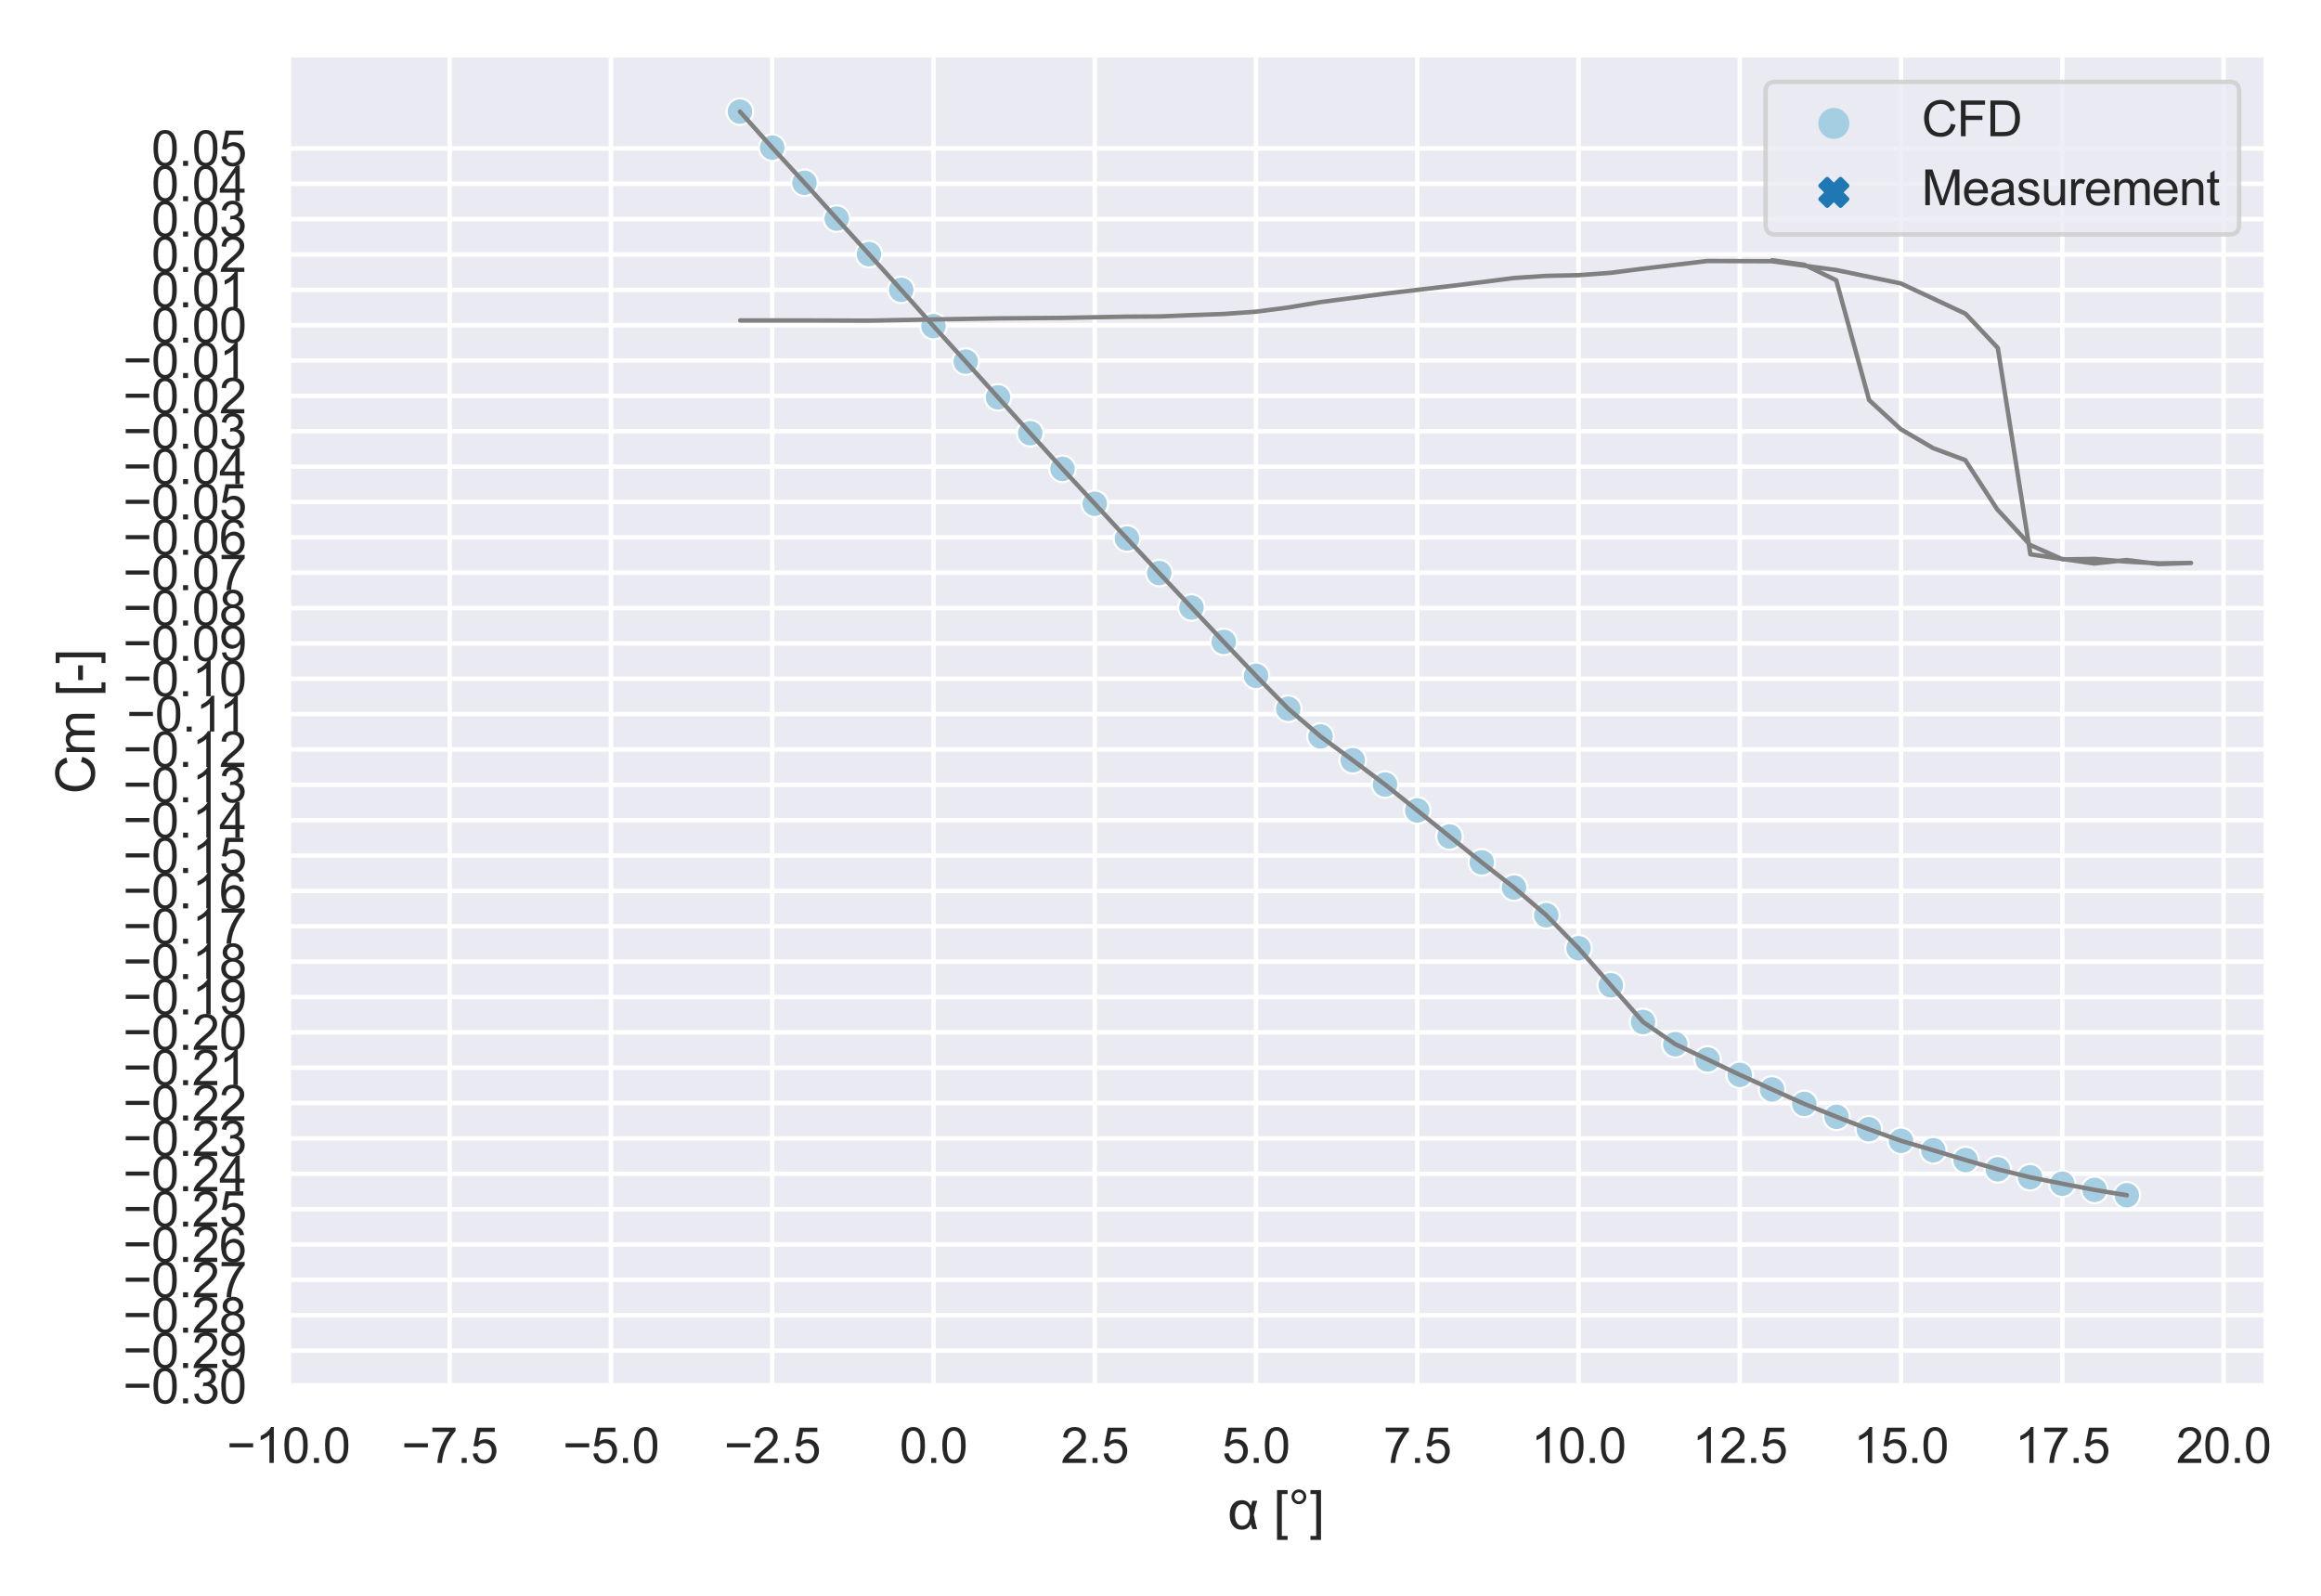 <?xml version="1.0" encoding="utf-8" standalone="no"?>
<!DOCTYPE svg PUBLIC "-//W3C//DTD SVG 1.1//EN"
  "http://www.w3.org/Graphics/SVG/1.1/DTD/svg11.dtd">
<svg xmlns:xlink="http://www.w3.org/1999/xlink" width="523.636pt" height="360pt" viewBox="0 0 523.636 360" xmlns="http://www.w3.org/2000/svg" version="1.1">
 <defs>
  <style type="text/css">*{stroke-linejoin: round; stroke-linecap: butt}</style>
 </defs>
 <g id="figure_1">
  <g id="patch_1">
   <path d="M 0 360 
L 523.636 360 
L 523.636 0 
L 0 0 
z
" style="fill: #ffffff"/>
  </g>
  <g id="axes_1">
   <g id="patch_2">
    <path d="M 65.07 312.66 
L 510.676 312.66 
L 510.676 12.96 
L 65.07 12.96 
z
" style="fill: #eaeaf2"/>
   </g>
   <g id="matplotlib.axis_1">
    <g id="xtick_1">
     <g id="line2d_1">
      <path d="M 65.07 312.66 
L 65.07 12.96 
" clip-path="url(#pc9c36b88b5)" style="fill: none; stroke: #ffffff; stroke-linecap: round"/>
     </g>
     <g id="text_1">
      <!-- −10.0 -->
      <g style="fill: #262626" transform="translate(51.154 330.034)scale(0.11 -0.11)">
       <defs>
        <path id="ArialMT-2212" d="M 3381 1997 
L 356 1997 
L 356 2522 
L 3381 2522 
L 3381 1997 
z
" transform="scale(0.016)"/>
        <path id="ArialMT-31" d="M 2384 0 
L 1822 0 
L 1822 3584 
Q 1619 3391 1289 3197 
Q 959 3003 697 2906 
L 697 3450 
Q 1169 3672 1522 3987 
Q 1875 4303 2022 4600 
L 2384 4600 
L 2384 0 
z
" transform="scale(0.016)"/>
        <path id="ArialMT-30" d="M 266 2259 
Q 266 3072 433 3567 
Q 600 4063 929 4331 
Q 1259 4600 1759 4600 
Q 2128 4600 2406 4451 
Q 2684 4303 2865 4023 
Q 3047 3744 3150 3342 
Q 3253 2941 3253 2259 
Q 3253 1453 3087 958 
Q 2922 463 2592 192 
Q 2263 -78 1759 -78 
Q 1097 -78 719 397 
Q 266 969 266 2259 
z
M 844 2259 
Q 844 1131 1108 757 
Q 1372 384 1759 384 
Q 2147 384 2411 759 
Q 2675 1134 2675 2259 
Q 2675 3391 2411 3762 
Q 2147 4134 1753 4134 
Q 1366 4134 1134 3806 
Q 844 3388 844 2259 
z
" transform="scale(0.016)"/>
        <path id="ArialMT-2e" d="M 581 0 
L 581 641 
L 1222 641 
L 1222 0 
L 581 0 
z
" transform="scale(0.016)"/>
       </defs>
       <use xlink:href="#ArialMT-2212"/>
       <use xlink:href="#ArialMT-31" x="58.398"/>
       <use xlink:href="#ArialMT-30" x="114.014"/>
       <use xlink:href="#ArialMT-2e" x="169.629"/>
       <use xlink:href="#ArialMT-30" x="197.412"/>
      </g>
     </g>
    </g>
    <g id="xtick_2">
     <g id="line2d_2">
      <path d="M 101.452 312.66 
L 101.452 12.96 
" clip-path="url(#pc9c36b88b5)" style="fill: none; stroke: #ffffff; stroke-linecap: round"/>
     </g>
     <g id="text_2">
      <!-- −7.5 -->
      <g style="fill: #262626" transform="translate(90.595 330.034)scale(0.11 -0.11)">
       <defs>
        <path id="ArialMT-37" d="M 303 3981 
L 303 4522 
L 3269 4522 
L 3269 4084 
Q 2831 3619 2401 2847 
Q 1972 2075 1738 1259 
Q 1569 684 1522 0 
L 944 0 
Q 953 541 1156 1306 
Q 1359 2072 1739 2783 
Q 2119 3494 2547 3981 
L 303 3981 
z
" transform="scale(0.016)"/>
        <path id="ArialMT-35" d="M 266 1200 
L 856 1250 
Q 922 819 1161 601 
Q 1400 384 1738 384 
Q 2144 384 2425 690 
Q 2706 997 2706 1503 
Q 2706 1984 2436 2262 
Q 2166 2541 1728 2541 
Q 1456 2541 1237 2417 
Q 1019 2294 894 2097 
L 366 2166 
L 809 4519 
L 3088 4519 
L 3088 3981 
L 1259 3981 
L 1013 2750 
Q 1425 3038 1878 3038 
Q 2478 3038 2890 2622 
Q 3303 2206 3303 1553 
Q 3303 931 2941 478 
Q 2500 -78 1738 -78 
Q 1113 -78 717 272 
Q 322 622 266 1200 
z
" transform="scale(0.016)"/>
       </defs>
       <use xlink:href="#ArialMT-2212"/>
       <use xlink:href="#ArialMT-37" x="58.398"/>
       <use xlink:href="#ArialMT-2e" x="114.014"/>
       <use xlink:href="#ArialMT-35" x="141.797"/>
      </g>
     </g>
    </g>
    <g id="xtick_3">
     <g id="line2d_3">
      <path d="M 137.835 312.66 
L 137.835 12.96 
" clip-path="url(#pc9c36b88b5)" style="fill: none; stroke: #ffffff; stroke-linecap: round"/>
     </g>
     <g id="text_3">
      <!-- −5.0 -->
      <g style="fill: #262626" transform="translate(126.977 330.034)scale(0.11 -0.11)">
       <use xlink:href="#ArialMT-2212"/>
       <use xlink:href="#ArialMT-35" x="58.398"/>
       <use xlink:href="#ArialMT-2e" x="114.014"/>
       <use xlink:href="#ArialMT-30" x="141.797"/>
      </g>
     </g>
    </g>
    <g id="xtick_4">
     <g id="line2d_4">
      <path d="M 174.217 312.66 
L 174.217 12.96 
" clip-path="url(#pc9c36b88b5)" style="fill: none; stroke: #ffffff; stroke-linecap: round"/>
     </g>
     <g id="text_4">
      <!-- −2.5 -->
      <g style="fill: #262626" transform="translate(163.359 330.034)scale(0.11 -0.11)">
       <defs>
        <path id="ArialMT-32" d="M 3222 541 
L 3222 0 
L 194 0 
Q 188 203 259 391 
Q 375 700 629 1000 
Q 884 1300 1366 1694 
Q 2113 2306 2375 2664 
Q 2638 3022 2638 3341 
Q 2638 3675 2398 3904 
Q 2159 4134 1775 4134 
Q 1369 4134 1125 3890 
Q 881 3647 878 3216 
L 300 3275 
Q 359 3922 746 4261 
Q 1134 4600 1788 4600 
Q 2447 4600 2831 4234 
Q 3216 3869 3216 3328 
Q 3216 3053 3103 2787 
Q 2991 2522 2730 2228 
Q 2469 1934 1863 1422 
Q 1356 997 1212 845 
Q 1069 694 975 541 
L 3222 541 
z
" transform="scale(0.016)"/>
       </defs>
       <use xlink:href="#ArialMT-2212"/>
       <use xlink:href="#ArialMT-32" x="58.398"/>
       <use xlink:href="#ArialMT-2e" x="114.014"/>
       <use xlink:href="#ArialMT-35" x="141.797"/>
      </g>
     </g>
    </g>
    <g id="xtick_5">
     <g id="line2d_5">
      <path d="M 210.599 312.66 
L 210.599 12.96 
" clip-path="url(#pc9c36b88b5)" style="fill: none; stroke: #ffffff; stroke-linecap: round"/>
     </g>
     <g id="text_5">
      <!-- 0.0 -->
      <g style="fill: #262626" transform="translate(202.954 330.034)scale(0.11 -0.11)">
       <use xlink:href="#ArialMT-30"/>
       <use xlink:href="#ArialMT-2e" x="55.615"/>
       <use xlink:href="#ArialMT-30" x="83.398"/>
      </g>
     </g>
    </g>
    <g id="xtick_6">
     <g id="line2d_6">
      <path d="M 246.981 312.66 
L 246.981 12.96 
" clip-path="url(#pc9c36b88b5)" style="fill: none; stroke: #ffffff; stroke-linecap: round"/>
     </g>
     <g id="text_6">
      <!-- 2.5 -->
      <g style="fill: #262626" transform="translate(239.336 330.034)scale(0.11 -0.11)">
       <use xlink:href="#ArialMT-32"/>
       <use xlink:href="#ArialMT-2e" x="55.615"/>
       <use xlink:href="#ArialMT-35" x="83.398"/>
      </g>
     </g>
    </g>
    <g id="xtick_7">
     <g id="line2d_7">
      <path d="M 283.364 312.66 
L 283.364 12.96 
" clip-path="url(#pc9c36b88b5)" style="fill: none; stroke: #ffffff; stroke-linecap: round"/>
     </g>
     <g id="text_7">
      <!-- 5.0 -->
      <g style="fill: #262626" transform="translate(275.719 330.034)scale(0.11 -0.11)">
       <use xlink:href="#ArialMT-35"/>
       <use xlink:href="#ArialMT-2e" x="55.615"/>
       <use xlink:href="#ArialMT-30" x="83.398"/>
      </g>
     </g>
    </g>
    <g id="xtick_8">
     <g id="line2d_8">
      <path d="M 319.746 312.66 
L 319.746 12.96 
" clip-path="url(#pc9c36b88b5)" style="fill: none; stroke: #ffffff; stroke-linecap: round"/>
     </g>
     <g id="text_8">
      <!-- 7.5 -->
      <g style="fill: #262626" transform="translate(312.101 330.034)scale(0.11 -0.11)">
       <use xlink:href="#ArialMT-37"/>
       <use xlink:href="#ArialMT-2e" x="55.615"/>
       <use xlink:href="#ArialMT-35" x="83.398"/>
      </g>
     </g>
    </g>
    <g id="xtick_9">
     <g id="line2d_9">
      <path d="M 356.128 312.66 
L 356.128 12.96 
" clip-path="url(#pc9c36b88b5)" style="fill: none; stroke: #ffffff; stroke-linecap: round"/>
     </g>
     <g id="text_9">
      <!-- 10.0 -->
      <g style="fill: #262626" transform="translate(345.425 330.034)scale(0.11 -0.11)">
       <use xlink:href="#ArialMT-31"/>
       <use xlink:href="#ArialMT-30" x="55.615"/>
       <use xlink:href="#ArialMT-2e" x="111.23"/>
       <use xlink:href="#ArialMT-30" x="139.014"/>
      </g>
     </g>
    </g>
    <g id="xtick_10">
     <g id="line2d_10">
      <path d="M 392.51 312.66 
L 392.51 12.96 
" clip-path="url(#pc9c36b88b5)" style="fill: none; stroke: #ffffff; stroke-linecap: round"/>
     </g>
     <g id="text_10">
      <!-- 12.5 -->
      <g style="fill: #262626" transform="translate(381.807 330.034)scale(0.11 -0.11)">
       <use xlink:href="#ArialMT-31"/>
       <use xlink:href="#ArialMT-32" x="55.615"/>
       <use xlink:href="#ArialMT-2e" x="111.23"/>
       <use xlink:href="#ArialMT-35" x="139.014"/>
      </g>
     </g>
    </g>
    <g id="xtick_11">
     <g id="line2d_11">
      <path d="M 428.893 312.66 
L 428.893 12.96 
" clip-path="url(#pc9c36b88b5)" style="fill: none; stroke: #ffffff; stroke-linecap: round"/>
     </g>
     <g id="text_11">
      <!-- 15.0 -->
      <g style="fill: #262626" transform="translate(418.189 330.034)scale(0.11 -0.11)">
       <use xlink:href="#ArialMT-31"/>
       <use xlink:href="#ArialMT-35" x="55.615"/>
       <use xlink:href="#ArialMT-2e" x="111.23"/>
       <use xlink:href="#ArialMT-30" x="139.014"/>
      </g>
     </g>
    </g>
    <g id="xtick_12">
     <g id="line2d_12">
      <path d="M 465.275 312.66 
L 465.275 12.96 
" clip-path="url(#pc9c36b88b5)" style="fill: none; stroke: #ffffff; stroke-linecap: round"/>
     </g>
     <g id="text_12">
      <!-- 17.5 -->
      <g style="fill: #262626" transform="translate(454.571 330.034)scale(0.11 -0.11)">
       <use xlink:href="#ArialMT-31"/>
       <use xlink:href="#ArialMT-37" x="55.615"/>
       <use xlink:href="#ArialMT-2e" x="111.23"/>
       <use xlink:href="#ArialMT-35" x="139.014"/>
      </g>
     </g>
    </g>
    <g id="xtick_13">
     <g id="line2d_13">
      <path d="M 501.657 312.66 
L 501.657 12.96 
" clip-path="url(#pc9c36b88b5)" style="fill: none; stroke: #ffffff; stroke-linecap: round"/>
     </g>
     <g id="text_13">
      <!-- 20.0 -->
      <g style="fill: #262626" transform="translate(490.954 330.034)scale(0.11 -0.11)">
       <use xlink:href="#ArialMT-32"/>
       <use xlink:href="#ArialMT-30" x="55.615"/>
       <use xlink:href="#ArialMT-2e" x="111.23"/>
       <use xlink:href="#ArialMT-30" x="139.014"/>
      </g>
     </g>
    </g>
    <g id="text_14">
     <!-- α [°] -->
     <g style="fill: #262626" transform="translate(277.005 344.955)scale(0.12 -0.12)">
      <defs>
       <path id="ArialMT-3b1" d="M 2884 3319 
L 3459 3319 
Q 3241 2631 3056 1659 
Q 3275 453 3459 0 
L 2900 0 
Q 2766 313 2697 606 
Q 2438 -75 1613 -75 
Q 988 -75 606 394 
Q 225 863 225 1666 
Q 225 2491 608 2942 
Q 991 3394 1622 3394 
Q 2013 3394 2259 3236 
Q 2506 3078 2719 2756 
Q 2741 2866 2884 3319 
z
M 1716 2928 
Q 1313 2928 1078 2603 
Q 844 2278 844 1666 
Q 844 1069 1066 728 
Q 1288 388 1684 388 
Q 2072 388 2331 723 
Q 2591 1059 2591 1691 
Q 2591 2303 2348 2615 
Q 2106 2928 1716 2928 
z
" transform="scale(0.016)"/>
       <path id="ArialMT-20" transform="scale(0.016)"/>
       <path id="ArialMT-5b" d="M 434 -1272 
L 434 4581 
L 1675 4581 
L 1675 4116 
L 997 4116 
L 997 -806 
L 1675 -806 
L 1675 -1272 
L 434 -1272 
z
" transform="scale(0.016)"/>
       <path id="ArialMT-b0" d="M 400 3794 
Q 400 4153 654 4406 
Q 909 4659 1266 4659 
Q 1628 4659 1881 4406 
Q 2134 4153 2134 3794 
Q 2134 3434 1879 3179 
Q 1625 2925 1266 2925 
Q 909 2925 654 3178 
Q 400 3431 400 3794 
z
M 741 3794 
Q 741 3575 895 3420 
Q 1050 3266 1269 3266 
Q 1484 3266 1639 3420 
Q 1794 3575 1794 3794 
Q 1794 4013 1639 4167 
Q 1484 4322 1269 4322 
Q 1050 4322 895 4167 
Q 741 4013 741 3794 
z
" transform="scale(0.016)"/>
       <path id="ArialMT-5d" d="M 1363 -1272 
L 122 -1272 
L 122 -806 
L 800 -806 
L 800 4116 
L 122 4116 
L 122 4581 
L 1363 4581 
L 1363 -1272 
z
" transform="scale(0.016)"/>
      </defs>
      <use xlink:href="#ArialMT-3b1"/>
      <use xlink:href="#ArialMT-20" x="57.812"/>
      <use xlink:href="#ArialMT-5b" x="85.596"/>
      <use xlink:href="#ArialMT-b0" x="113.379"/>
      <use xlink:href="#ArialMT-5d" x="153.369"/>
     </g>
    </g>
   </g>
   <g id="matplotlib.axis_2">
    <g id="ytick_1">
     <g id="line2d_14">
      <path d="M 65.07 312.66 
L 510.676 312.66 
" clip-path="url(#pc9c36b88b5)" style="fill: none; stroke: #ffffff; stroke-linecap: round"/>
     </g>
     <g id="text_15">
      <!-- −0.30 -->
      <g style="fill: #262626" transform="translate(27.738 316.597)scale(0.11 -0.11)">
       <defs>
        <path id="ArialMT-33" d="M 269 1209 
L 831 1284 
Q 928 806 1161 595 
Q 1394 384 1728 384 
Q 2125 384 2398 659 
Q 2672 934 2672 1341 
Q 2672 1728 2419 1979 
Q 2166 2231 1775 2231 
Q 1616 2231 1378 2169 
L 1441 2663 
Q 1497 2656 1531 2656 
Q 1891 2656 2178 2843 
Q 2466 3031 2466 3422 
Q 2466 3731 2256 3934 
Q 2047 4138 1716 4138 
Q 1388 4138 1169 3931 
Q 950 3725 888 3313 
L 325 3413 
Q 428 3978 793 4289 
Q 1159 4600 1703 4600 
Q 2078 4600 2393 4439 
Q 2709 4278 2876 4000 
Q 3044 3722 3044 3409 
Q 3044 3113 2884 2869 
Q 2725 2625 2413 2481 
Q 2819 2388 3044 2092 
Q 3269 1797 3269 1353 
Q 3269 753 2831 336 
Q 2394 -81 1725 -81 
Q 1122 -81 723 278 
Q 325 638 269 1209 
z
" transform="scale(0.016)"/>
       </defs>
       <use xlink:href="#ArialMT-2212"/>
       <use xlink:href="#ArialMT-30" x="58.398"/>
       <use xlink:href="#ArialMT-2e" x="114.014"/>
       <use xlink:href="#ArialMT-33" x="141.797"/>
       <use xlink:href="#ArialMT-30" x="197.412"/>
      </g>
     </g>
    </g>
    <g id="ytick_2">
     <g id="line2d_15">
      <path d="M 65.07 304.683 
L 510.676 304.683 
" clip-path="url(#pc9c36b88b5)" style="fill: none; stroke: #ffffff; stroke-linecap: round"/>
     </g>
     <g id="text_16">
      <!-- −0.29 -->
      <g style="fill: #262626" transform="translate(27.738 308.62)scale(0.11 -0.11)">
       <defs>
        <path id="ArialMT-39" d="M 350 1059 
L 891 1109 
Q 959 728 1153 556 
Q 1347 384 1650 384 
Q 1909 384 2104 503 
Q 2300 622 2425 820 
Q 2550 1019 2634 1356 
Q 2719 1694 2719 2044 
Q 2719 2081 2716 2156 
Q 2547 1888 2255 1720 
Q 1963 1553 1622 1553 
Q 1053 1553 659 1965 
Q 266 2378 266 3053 
Q 266 3750 677 4175 
Q 1088 4600 1706 4600 
Q 2153 4600 2523 4359 
Q 2894 4119 3086 3673 
Q 3278 3228 3278 2384 
Q 3278 1506 3087 986 
Q 2897 466 2520 194 
Q 2144 -78 1638 -78 
Q 1100 -78 759 220 
Q 419 519 350 1059 
z
M 2653 3081 
Q 2653 3566 2395 3850 
Q 2138 4134 1775 4134 
Q 1400 4134 1122 3828 
Q 844 3522 844 3034 
Q 844 2597 1108 2323 
Q 1372 2050 1759 2050 
Q 2150 2050 2401 2323 
Q 2653 2597 2653 3081 
z
" transform="scale(0.016)"/>
       </defs>
       <use xlink:href="#ArialMT-2212"/>
       <use xlink:href="#ArialMT-30" x="58.398"/>
       <use xlink:href="#ArialMT-2e" x="114.014"/>
       <use xlink:href="#ArialMT-32" x="141.797"/>
       <use xlink:href="#ArialMT-39" x="197.412"/>
      </g>
     </g>
    </g>
    <g id="ytick_3">
     <g id="line2d_16">
      <path d="M 65.07 296.707 
L 510.676 296.707 
" clip-path="url(#pc9c36b88b5)" style="fill: none; stroke: #ffffff; stroke-linecap: round"/>
     </g>
     <g id="text_17">
      <!-- −0.28 -->
      <g style="fill: #262626" transform="translate(27.738 300.644)scale(0.11 -0.11)">
       <defs>
        <path id="ArialMT-38" d="M 1131 2484 
Q 781 2613 612 2850 
Q 444 3088 444 3419 
Q 444 3919 803 4259 
Q 1163 4600 1759 4600 
Q 2359 4600 2725 4251 
Q 3091 3903 3091 3403 
Q 3091 3084 2923 2848 
Q 2756 2613 2416 2484 
Q 2838 2347 3058 2040 
Q 3278 1734 3278 1309 
Q 3278 722 2862 322 
Q 2447 -78 1769 -78 
Q 1091 -78 675 323 
Q 259 725 259 1325 
Q 259 1772 486 2073 
Q 713 2375 1131 2484 
z
M 1019 3438 
Q 1019 3113 1228 2906 
Q 1438 2700 1772 2700 
Q 2097 2700 2305 2904 
Q 2513 3109 2513 3406 
Q 2513 3716 2298 3927 
Q 2084 4138 1766 4138 
Q 1444 4138 1231 3931 
Q 1019 3725 1019 3438 
z
M 838 1322 
Q 838 1081 952 856 
Q 1066 631 1291 507 
Q 1516 384 1775 384 
Q 2178 384 2440 643 
Q 2703 903 2703 1303 
Q 2703 1709 2433 1975 
Q 2163 2241 1756 2241 
Q 1359 2241 1098 1978 
Q 838 1716 838 1322 
z
" transform="scale(0.016)"/>
       </defs>
       <use xlink:href="#ArialMT-2212"/>
       <use xlink:href="#ArialMT-30" x="58.398"/>
       <use xlink:href="#ArialMT-2e" x="114.014"/>
       <use xlink:href="#ArialMT-32" x="141.797"/>
       <use xlink:href="#ArialMT-38" x="197.412"/>
      </g>
     </g>
    </g>
    <g id="ytick_4">
     <g id="line2d_17">
      <path d="M 65.07 288.73 
L 510.676 288.73 
" clip-path="url(#pc9c36b88b5)" style="fill: none; stroke: #ffffff; stroke-linecap: round"/>
     </g>
     <g id="text_18">
      <!-- −0.27 -->
      <g style="fill: #262626" transform="translate(27.738 292.667)scale(0.11 -0.11)">
       <use xlink:href="#ArialMT-2212"/>
       <use xlink:href="#ArialMT-30" x="58.398"/>
       <use xlink:href="#ArialMT-2e" x="114.014"/>
       <use xlink:href="#ArialMT-32" x="141.797"/>
       <use xlink:href="#ArialMT-37" x="197.412"/>
      </g>
     </g>
    </g>
    <g id="ytick_5">
     <g id="line2d_18">
      <path d="M 65.07 280.754 
L 510.676 280.754 
" clip-path="url(#pc9c36b88b5)" style="fill: none; stroke: #ffffff; stroke-linecap: round"/>
     </g>
     <g id="text_19">
      <!-- −0.26 -->
      <g style="fill: #262626" transform="translate(27.738 284.691)scale(0.11 -0.11)">
       <defs>
        <path id="ArialMT-36" d="M 3184 3459 
L 2625 3416 
Q 2550 3747 2413 3897 
Q 2184 4138 1850 4138 
Q 1581 4138 1378 3988 
Q 1113 3794 959 3422 
Q 806 3050 800 2363 
Q 1003 2672 1297 2822 
Q 1591 2972 1913 2972 
Q 2475 2972 2870 2558 
Q 3266 2144 3266 1488 
Q 3266 1056 3080 686 
Q 2894 316 2569 119 
Q 2244 -78 1831 -78 
Q 1128 -78 684 439 
Q 241 956 241 2144 
Q 241 3472 731 4075 
Q 1159 4600 1884 4600 
Q 2425 4600 2770 4297 
Q 3116 3994 3184 3459 
z
M 888 1484 
Q 888 1194 1011 928 
Q 1134 663 1356 523 
Q 1578 384 1822 384 
Q 2178 384 2434 671 
Q 2691 959 2691 1453 
Q 2691 1928 2437 2201 
Q 2184 2475 1800 2475 
Q 1419 2475 1153 2201 
Q 888 1928 888 1484 
z
" transform="scale(0.016)"/>
       </defs>
       <use xlink:href="#ArialMT-2212"/>
       <use xlink:href="#ArialMT-30" x="58.398"/>
       <use xlink:href="#ArialMT-2e" x="114.014"/>
       <use xlink:href="#ArialMT-32" x="141.797"/>
       <use xlink:href="#ArialMT-36" x="197.412"/>
      </g>
     </g>
    </g>
    <g id="ytick_6">
     <g id="line2d_19">
      <path d="M 65.07 272.777 
L 510.676 272.777 
" clip-path="url(#pc9c36b88b5)" style="fill: none; stroke: #ffffff; stroke-linecap: round"/>
     </g>
     <g id="text_20">
      <!-- −0.25 -->
      <g style="fill: #262626" transform="translate(27.738 276.714)scale(0.11 -0.11)">
       <use xlink:href="#ArialMT-2212"/>
       <use xlink:href="#ArialMT-30" x="58.398"/>
       <use xlink:href="#ArialMT-2e" x="114.014"/>
       <use xlink:href="#ArialMT-32" x="141.797"/>
       <use xlink:href="#ArialMT-35" x="197.412"/>
      </g>
     </g>
    </g>
    <g id="ytick_7">
     <g id="line2d_20">
      <path d="M 65.07 264.801 
L 510.676 264.801 
" clip-path="url(#pc9c36b88b5)" style="fill: none; stroke: #ffffff; stroke-linecap: round"/>
     </g>
     <g id="text_21">
      <!-- −0.24 -->
      <g style="fill: #262626" transform="translate(27.738 268.738)scale(0.11 -0.11)">
       <defs>
        <path id="ArialMT-34" d="M 2069 0 
L 2069 1097 
L 81 1097 
L 81 1613 
L 2172 4581 
L 2631 4581 
L 2631 1613 
L 3250 1613 
L 3250 1097 
L 2631 1097 
L 2631 0 
L 2069 0 
z
M 2069 1613 
L 2069 3678 
L 634 1613 
L 2069 1613 
z
" transform="scale(0.016)"/>
       </defs>
       <use xlink:href="#ArialMT-2212"/>
       <use xlink:href="#ArialMT-30" x="58.398"/>
       <use xlink:href="#ArialMT-2e" x="114.014"/>
       <use xlink:href="#ArialMT-32" x="141.797"/>
       <use xlink:href="#ArialMT-34" x="197.412"/>
      </g>
     </g>
    </g>
    <g id="ytick_8">
     <g id="line2d_21">
      <path d="M 65.07 256.824 
L 510.676 256.824 
" clip-path="url(#pc9c36b88b5)" style="fill: none; stroke: #ffffff; stroke-linecap: round"/>
     </g>
     <g id="text_22">
      <!-- −0.23 -->
      <g style="fill: #262626" transform="translate(27.738 260.761)scale(0.11 -0.11)">
       <use xlink:href="#ArialMT-2212"/>
       <use xlink:href="#ArialMT-30" x="58.398"/>
       <use xlink:href="#ArialMT-2e" x="114.014"/>
       <use xlink:href="#ArialMT-32" x="141.797"/>
       <use xlink:href="#ArialMT-33" x="197.412"/>
      </g>
     </g>
    </g>
    <g id="ytick_9">
     <g id="line2d_22">
      <path d="M 65.07 248.848 
L 510.676 248.848 
" clip-path="url(#pc9c36b88b5)" style="fill: none; stroke: #ffffff; stroke-linecap: round"/>
     </g>
     <g id="text_23">
      <!-- −0.22 -->
      <g style="fill: #262626" transform="translate(27.738 252.785)scale(0.11 -0.11)">
       <use xlink:href="#ArialMT-2212"/>
       <use xlink:href="#ArialMT-30" x="58.398"/>
       <use xlink:href="#ArialMT-2e" x="114.014"/>
       <use xlink:href="#ArialMT-32" x="141.797"/>
       <use xlink:href="#ArialMT-32" x="197.412"/>
      </g>
     </g>
    </g>
    <g id="ytick_10">
     <g id="line2d_23">
      <path d="M 65.07 240.871 
L 510.676 240.871 
" clip-path="url(#pc9c36b88b5)" style="fill: none; stroke: #ffffff; stroke-linecap: round"/>
     </g>
     <g id="text_24">
      <!-- −0.21 -->
      <g style="fill: #262626" transform="translate(27.738 244.808)scale(0.11 -0.11)">
       <use xlink:href="#ArialMT-2212"/>
       <use xlink:href="#ArialMT-30" x="58.398"/>
       <use xlink:href="#ArialMT-2e" x="114.014"/>
       <use xlink:href="#ArialMT-32" x="141.797"/>
       <use xlink:href="#ArialMT-31" x="197.412"/>
      </g>
     </g>
    </g>
    <g id="ytick_11">
     <g id="line2d_24">
      <path d="M 65.07 232.895 
L 510.676 232.895 
" clip-path="url(#pc9c36b88b5)" style="fill: none; stroke: #ffffff; stroke-linecap: round"/>
     </g>
     <g id="text_25">
      <!-- −0.20 -->
      <g style="fill: #262626" transform="translate(27.738 236.832)scale(0.11 -0.11)">
       <use xlink:href="#ArialMT-2212"/>
       <use xlink:href="#ArialMT-30" x="58.398"/>
       <use xlink:href="#ArialMT-2e" x="114.014"/>
       <use xlink:href="#ArialMT-32" x="141.797"/>
       <use xlink:href="#ArialMT-30" x="197.412"/>
      </g>
     </g>
    </g>
    <g id="ytick_12">
     <g id="line2d_25">
      <path d="M 65.07 224.918 
L 510.676 224.918 
" clip-path="url(#pc9c36b88b5)" style="fill: none; stroke: #ffffff; stroke-linecap: round"/>
     </g>
     <g id="text_26">
      <!-- −0.19 -->
      <g style="fill: #262626" transform="translate(27.738 228.855)scale(0.11 -0.11)">
       <use xlink:href="#ArialMT-2212"/>
       <use xlink:href="#ArialMT-30" x="58.398"/>
       <use xlink:href="#ArialMT-2e" x="114.014"/>
       <use xlink:href="#ArialMT-31" x="141.797"/>
       <use xlink:href="#ArialMT-39" x="197.412"/>
      </g>
     </g>
    </g>
    <g id="ytick_13">
     <g id="line2d_26">
      <path d="M 65.07 216.942 
L 510.676 216.942 
" clip-path="url(#pc9c36b88b5)" style="fill: none; stroke: #ffffff; stroke-linecap: round"/>
     </g>
     <g id="text_27">
      <!-- −0.18 -->
      <g style="fill: #262626" transform="translate(27.738 220.879)scale(0.11 -0.11)">
       <use xlink:href="#ArialMT-2212"/>
       <use xlink:href="#ArialMT-30" x="58.398"/>
       <use xlink:href="#ArialMT-2e" x="114.014"/>
       <use xlink:href="#ArialMT-31" x="141.797"/>
       <use xlink:href="#ArialMT-38" x="197.412"/>
      </g>
     </g>
    </g>
    <g id="ytick_14">
     <g id="line2d_27">
      <path d="M 65.07 208.965 
L 510.676 208.965 
" clip-path="url(#pc9c36b88b5)" style="fill: none; stroke: #ffffff; stroke-linecap: round"/>
     </g>
     <g id="text_28">
      <!-- −0.17 -->
      <g style="fill: #262626" transform="translate(27.738 212.902)scale(0.11 -0.11)">
       <use xlink:href="#ArialMT-2212"/>
       <use xlink:href="#ArialMT-30" x="58.398"/>
       <use xlink:href="#ArialMT-2e" x="114.014"/>
       <use xlink:href="#ArialMT-31" x="141.797"/>
       <use xlink:href="#ArialMT-37" x="197.412"/>
      </g>
     </g>
    </g>
    <g id="ytick_15">
     <g id="line2d_28">
      <path d="M 65.07 200.989 
L 510.676 200.989 
" clip-path="url(#pc9c36b88b5)" style="fill: none; stroke: #ffffff; stroke-linecap: round"/>
     </g>
     <g id="text_29">
      <!-- −0.16 -->
      <g style="fill: #262626" transform="translate(27.738 204.925)scale(0.11 -0.11)">
       <use xlink:href="#ArialMT-2212"/>
       <use xlink:href="#ArialMT-30" x="58.398"/>
       <use xlink:href="#ArialMT-2e" x="114.014"/>
       <use xlink:href="#ArialMT-31" x="141.797"/>
       <use xlink:href="#ArialMT-36" x="197.412"/>
      </g>
     </g>
    </g>
    <g id="ytick_16">
     <g id="line2d_29">
      <path d="M 65.07 193.012 
L 510.676 193.012 
" clip-path="url(#pc9c36b88b5)" style="fill: none; stroke: #ffffff; stroke-linecap: round"/>
     </g>
     <g id="text_30">
      <!-- −0.15 -->
      <g style="fill: #262626" transform="translate(27.738 196.949)scale(0.11 -0.11)">
       <use xlink:href="#ArialMT-2212"/>
       <use xlink:href="#ArialMT-30" x="58.398"/>
       <use xlink:href="#ArialMT-2e" x="114.014"/>
       <use xlink:href="#ArialMT-31" x="141.797"/>
       <use xlink:href="#ArialMT-35" x="197.412"/>
      </g>
     </g>
    </g>
    <g id="ytick_17">
     <g id="line2d_30">
      <path d="M 65.07 185.036 
L 510.676 185.036 
" clip-path="url(#pc9c36b88b5)" style="fill: none; stroke: #ffffff; stroke-linecap: round"/>
     </g>
     <g id="text_31">
      <!-- −0.14 -->
      <g style="fill: #262626" transform="translate(27.738 188.972)scale(0.11 -0.11)">
       <use xlink:href="#ArialMT-2212"/>
       <use xlink:href="#ArialMT-30" x="58.398"/>
       <use xlink:href="#ArialMT-2e" x="114.014"/>
       <use xlink:href="#ArialMT-31" x="141.797"/>
       <use xlink:href="#ArialMT-34" x="197.412"/>
      </g>
     </g>
    </g>
    <g id="ytick_18">
     <g id="line2d_31">
      <path d="M 65.07 177.059 
L 510.676 177.059 
" clip-path="url(#pc9c36b88b5)" style="fill: none; stroke: #ffffff; stroke-linecap: round"/>
     </g>
     <g id="text_32">
      <!-- −0.13 -->
      <g style="fill: #262626" transform="translate(27.738 180.996)scale(0.11 -0.11)">
       <use xlink:href="#ArialMT-2212"/>
       <use xlink:href="#ArialMT-30" x="58.398"/>
       <use xlink:href="#ArialMT-2e" x="114.014"/>
       <use xlink:href="#ArialMT-31" x="141.797"/>
       <use xlink:href="#ArialMT-33" x="197.412"/>
      </g>
     </g>
    </g>
    <g id="ytick_19">
     <g id="line2d_32">
      <path d="M 65.07 169.083 
L 510.676 169.083 
" clip-path="url(#pc9c36b88b5)" style="fill: none; stroke: #ffffff; stroke-linecap: round"/>
     </g>
     <g id="text_33">
      <!-- −0.12 -->
      <g style="fill: #262626" transform="translate(27.738 173.019)scale(0.11 -0.11)">
       <use xlink:href="#ArialMT-2212"/>
       <use xlink:href="#ArialMT-30" x="58.398"/>
       <use xlink:href="#ArialMT-2e" x="114.014"/>
       <use xlink:href="#ArialMT-31" x="141.797"/>
       <use xlink:href="#ArialMT-32" x="197.412"/>
      </g>
     </g>
    </g>
    <g id="ytick_20">
     <g id="line2d_33">
      <path d="M 65.07 161.106 
L 510.676 161.106 
" clip-path="url(#pc9c36b88b5)" style="fill: none; stroke: #ffffff; stroke-linecap: round"/>
     </g>
     <g id="text_34">
      <!-- −0.11 -->
      <g style="fill: #262626" transform="translate(28.55 165.043)scale(0.11 -0.11)">
       <use xlink:href="#ArialMT-2212"/>
       <use xlink:href="#ArialMT-30" x="58.398"/>
       <use xlink:href="#ArialMT-2e" x="114.014"/>
       <use xlink:href="#ArialMT-31" x="141.797"/>
       <use xlink:href="#ArialMT-31" x="190.037"/>
      </g>
     </g>
    </g>
    <g id="ytick_21">
     <g id="line2d_34">
      <path d="M 65.07 153.13 
L 510.676 153.13 
" clip-path="url(#pc9c36b88b5)" style="fill: none; stroke: #ffffff; stroke-linecap: round"/>
     </g>
     <g id="text_35">
      <!-- −0.10 -->
      <g style="fill: #262626" transform="translate(27.738 157.066)scale(0.11 -0.11)">
       <use xlink:href="#ArialMT-2212"/>
       <use xlink:href="#ArialMT-30" x="58.398"/>
       <use xlink:href="#ArialMT-2e" x="114.014"/>
       <use xlink:href="#ArialMT-31" x="141.797"/>
       <use xlink:href="#ArialMT-30" x="197.412"/>
      </g>
     </g>
    </g>
    <g id="ytick_22">
     <g id="line2d_35">
      <path d="M 65.07 145.153 
L 510.676 145.153 
" clip-path="url(#pc9c36b88b5)" style="fill: none; stroke: #ffffff; stroke-linecap: round"/>
     </g>
     <g id="text_36">
      <!-- −0.09 -->
      <g style="fill: #262626" transform="translate(27.738 149.09)scale(0.11 -0.11)">
       <use xlink:href="#ArialMT-2212"/>
       <use xlink:href="#ArialMT-30" x="58.398"/>
       <use xlink:href="#ArialMT-2e" x="114.014"/>
       <use xlink:href="#ArialMT-30" x="141.797"/>
       <use xlink:href="#ArialMT-39" x="197.412"/>
      </g>
     </g>
    </g>
    <g id="ytick_23">
     <g id="line2d_36">
      <path d="M 65.07 137.177 
L 510.676 137.177 
" clip-path="url(#pc9c36b88b5)" style="fill: none; stroke: #ffffff; stroke-linecap: round"/>
     </g>
     <g id="text_37">
      <!-- −0.08 -->
      <g style="fill: #262626" transform="translate(27.738 141.113)scale(0.11 -0.11)">
       <use xlink:href="#ArialMT-2212"/>
       <use xlink:href="#ArialMT-30" x="58.398"/>
       <use xlink:href="#ArialMT-2e" x="114.014"/>
       <use xlink:href="#ArialMT-30" x="141.797"/>
       <use xlink:href="#ArialMT-38" x="197.412"/>
      </g>
     </g>
    </g>
    <g id="ytick_24">
     <g id="line2d_37">
      <path d="M 65.07 129.2 
L 510.676 129.2 
" clip-path="url(#pc9c36b88b5)" style="fill: none; stroke: #ffffff; stroke-linecap: round"/>
     </g>
     <g id="text_38">
      <!-- −0.07 -->
      <g style="fill: #262626" transform="translate(27.738 133.137)scale(0.11 -0.11)">
       <use xlink:href="#ArialMT-2212"/>
       <use xlink:href="#ArialMT-30" x="58.398"/>
       <use xlink:href="#ArialMT-2e" x="114.014"/>
       <use xlink:href="#ArialMT-30" x="141.797"/>
       <use xlink:href="#ArialMT-37" x="197.412"/>
      </g>
     </g>
    </g>
    <g id="ytick_25">
     <g id="line2d_38">
      <path d="M 65.07 121.223 
L 510.676 121.223 
" clip-path="url(#pc9c36b88b5)" style="fill: none; stroke: #ffffff; stroke-linecap: round"/>
     </g>
     <g id="text_39">
      <!-- −0.06 -->
      <g style="fill: #262626" transform="translate(27.738 125.16)scale(0.11 -0.11)">
       <use xlink:href="#ArialMT-2212"/>
       <use xlink:href="#ArialMT-30" x="58.398"/>
       <use xlink:href="#ArialMT-2e" x="114.014"/>
       <use xlink:href="#ArialMT-30" x="141.797"/>
       <use xlink:href="#ArialMT-36" x="197.412"/>
      </g>
     </g>
    </g>
    <g id="ytick_26">
     <g id="line2d_39">
      <path d="M 65.07 113.247 
L 510.676 113.247 
" clip-path="url(#pc9c36b88b5)" style="fill: none; stroke: #ffffff; stroke-linecap: round"/>
     </g>
     <g id="text_40">
      <!-- −0.05 -->
      <g style="fill: #262626" transform="translate(27.738 117.184)scale(0.11 -0.11)">
       <use xlink:href="#ArialMT-2212"/>
       <use xlink:href="#ArialMT-30" x="58.398"/>
       <use xlink:href="#ArialMT-2e" x="114.014"/>
       <use xlink:href="#ArialMT-30" x="141.797"/>
       <use xlink:href="#ArialMT-35" x="197.412"/>
      </g>
     </g>
    </g>
    <g id="ytick_27">
     <g id="line2d_40">
      <path d="M 65.07 105.27 
L 510.676 105.27 
" clip-path="url(#pc9c36b88b5)" style="fill: none; stroke: #ffffff; stroke-linecap: round"/>
     </g>
     <g id="text_41">
      <!-- −0.04 -->
      <g style="fill: #262626" transform="translate(27.738 109.207)scale(0.11 -0.11)">
       <use xlink:href="#ArialMT-2212"/>
       <use xlink:href="#ArialMT-30" x="58.398"/>
       <use xlink:href="#ArialMT-2e" x="114.014"/>
       <use xlink:href="#ArialMT-30" x="141.797"/>
       <use xlink:href="#ArialMT-34" x="197.412"/>
      </g>
     </g>
    </g>
    <g id="ytick_28">
     <g id="line2d_41">
      <path d="M 65.07 97.294 
L 510.676 97.294 
" clip-path="url(#pc9c36b88b5)" style="fill: none; stroke: #ffffff; stroke-linecap: round"/>
     </g>
     <g id="text_42">
      <!-- −0.03 -->
      <g style="fill: #262626" transform="translate(27.738 101.231)scale(0.11 -0.11)">
       <use xlink:href="#ArialMT-2212"/>
       <use xlink:href="#ArialMT-30" x="58.398"/>
       <use xlink:href="#ArialMT-2e" x="114.014"/>
       <use xlink:href="#ArialMT-30" x="141.797"/>
       <use xlink:href="#ArialMT-33" x="197.412"/>
      </g>
     </g>
    </g>
    <g id="ytick_29">
     <g id="line2d_42">
      <path d="M 65.07 89.317 
L 510.676 89.317 
" clip-path="url(#pc9c36b88b5)" style="fill: none; stroke: #ffffff; stroke-linecap: round"/>
     </g>
     <g id="text_43">
      <!-- −0.02 -->
      <g style="fill: #262626" transform="translate(27.738 93.254)scale(0.11 -0.11)">
       <use xlink:href="#ArialMT-2212"/>
       <use xlink:href="#ArialMT-30" x="58.398"/>
       <use xlink:href="#ArialMT-2e" x="114.014"/>
       <use xlink:href="#ArialMT-30" x="141.797"/>
       <use xlink:href="#ArialMT-32" x="197.412"/>
      </g>
     </g>
    </g>
    <g id="ytick_30">
     <g id="line2d_43">
      <path d="M 65.07 81.341 
L 510.676 81.341 
" clip-path="url(#pc9c36b88b5)" style="fill: none; stroke: #ffffff; stroke-linecap: round"/>
     </g>
     <g id="text_44">
      <!-- −0.01 -->
      <g style="fill: #262626" transform="translate(27.738 85.278)scale(0.11 -0.11)">
       <use xlink:href="#ArialMT-2212"/>
       <use xlink:href="#ArialMT-30" x="58.398"/>
       <use xlink:href="#ArialMT-2e" x="114.014"/>
       <use xlink:href="#ArialMT-30" x="141.797"/>
       <use xlink:href="#ArialMT-31" x="197.412"/>
      </g>
     </g>
    </g>
    <g id="ytick_31">
     <g id="line2d_44">
      <path d="M 65.07 73.364 
L 510.676 73.364 
" clip-path="url(#pc9c36b88b5)" style="fill: none; stroke: #ffffff; stroke-linecap: round"/>
     </g>
     <g id="text_45">
      <!-- 0.00 -->
      <g style="fill: #262626" transform="translate(34.163 77.301)scale(0.11 -0.11)">
       <use xlink:href="#ArialMT-30"/>
       <use xlink:href="#ArialMT-2e" x="55.615"/>
       <use xlink:href="#ArialMT-30" x="83.398"/>
       <use xlink:href="#ArialMT-30" x="139.014"/>
      </g>
     </g>
    </g>
    <g id="ytick_32">
     <g id="line2d_45">
      <path d="M 65.07 65.388 
L 510.676 65.388 
" clip-path="url(#pc9c36b88b5)" style="fill: none; stroke: #ffffff; stroke-linecap: round"/>
     </g>
     <g id="text_46">
      <!-- 0.01 -->
      <g style="fill: #262626" transform="translate(34.163 69.325)scale(0.11 -0.11)">
       <use xlink:href="#ArialMT-30"/>
       <use xlink:href="#ArialMT-2e" x="55.615"/>
       <use xlink:href="#ArialMT-30" x="83.398"/>
       <use xlink:href="#ArialMT-31" x="139.014"/>
      </g>
     </g>
    </g>
    <g id="ytick_33">
     <g id="line2d_46">
      <path d="M 65.07 57.411 
L 510.676 57.411 
" clip-path="url(#pc9c36b88b5)" style="fill: none; stroke: #ffffff; stroke-linecap: round"/>
     </g>
     <g id="text_47">
      <!-- 0.02 -->
      <g style="fill: #262626" transform="translate(34.163 61.348)scale(0.11 -0.11)">
       <use xlink:href="#ArialMT-30"/>
       <use xlink:href="#ArialMT-2e" x="55.615"/>
       <use xlink:href="#ArialMT-30" x="83.398"/>
       <use xlink:href="#ArialMT-32" x="139.014"/>
      </g>
     </g>
    </g>
    <g id="ytick_34">
     <g id="line2d_47">
      <path d="M 65.07 49.435 
L 510.676 49.435 
" clip-path="url(#pc9c36b88b5)" style="fill: none; stroke: #ffffff; stroke-linecap: round"/>
     </g>
     <g id="text_48">
      <!-- 0.03 -->
      <g style="fill: #262626" transform="translate(34.163 53.372)scale(0.11 -0.11)">
       <use xlink:href="#ArialMT-30"/>
       <use xlink:href="#ArialMT-2e" x="55.615"/>
       <use xlink:href="#ArialMT-30" x="83.398"/>
       <use xlink:href="#ArialMT-33" x="139.014"/>
      </g>
     </g>
    </g>
    <g id="ytick_35">
     <g id="line2d_48">
      <path d="M 65.07 41.458 
L 510.676 41.458 
" clip-path="url(#pc9c36b88b5)" style="fill: none; stroke: #ffffff; stroke-linecap: round"/>
     </g>
     <g id="text_49">
      <!-- 0.04 -->
      <g style="fill: #262626" transform="translate(34.163 45.395)scale(0.11 -0.11)">
       <use xlink:href="#ArialMT-30"/>
       <use xlink:href="#ArialMT-2e" x="55.615"/>
       <use xlink:href="#ArialMT-30" x="83.398"/>
       <use xlink:href="#ArialMT-34" x="139.014"/>
      </g>
     </g>
    </g>
    <g id="ytick_36">
     <g id="line2d_49">
      <path d="M 65.07 33.482 
L 510.676 33.482 
" clip-path="url(#pc9c36b88b5)" style="fill: none; stroke: #ffffff; stroke-linecap: round"/>
     </g>
     <g id="text_50">
      <!-- 0.05 -->
      <g style="fill: #262626" transform="translate(34.163 37.419)scale(0.11 -0.11)">
       <use xlink:href="#ArialMT-30"/>
       <use xlink:href="#ArialMT-2e" x="55.615"/>
       <use xlink:href="#ArialMT-30" x="83.398"/>
       <use xlink:href="#ArialMT-35" x="139.014"/>
      </g>
     </g>
    </g>
    <g id="text_51">
     <!-- Cm [-] -->
     <g style="fill: #262626" transform="translate(21.353 179.139)rotate(-90)scale(0.12 -0.12)">
      <defs>
       <path id="ArialMT-43" d="M 3763 1606 
L 4369 1453 
Q 4178 706 3683 314 
Q 3188 -78 2472 -78 
Q 1731 -78 1267 223 
Q 803 525 561 1097 
Q 319 1669 319 2325 
Q 319 3041 592 3573 
Q 866 4106 1370 4382 
Q 1875 4659 2481 4659 
Q 3169 4659 3637 4309 
Q 4106 3959 4291 3325 
L 3694 3184 
Q 3534 3684 3231 3912 
Q 2928 4141 2469 4141 
Q 1941 4141 1586 3887 
Q 1231 3634 1087 3207 
Q 944 2781 944 2328 
Q 944 1744 1114 1308 
Q 1284 872 1643 656 
Q 2003 441 2422 441 
Q 2931 441 3284 734 
Q 3638 1028 3763 1606 
z
" transform="scale(0.016)"/>
       <path id="ArialMT-6d" d="M 422 0 
L 422 3319 
L 925 3319 
L 925 2853 
Q 1081 3097 1340 3245 
Q 1600 3394 1931 3394 
Q 2300 3394 2536 3241 
Q 2772 3088 2869 2813 
Q 3263 3394 3894 3394 
Q 4388 3394 4653 3120 
Q 4919 2847 4919 2278 
L 4919 0 
L 4359 0 
L 4359 2091 
Q 4359 2428 4304 2576 
Q 4250 2725 4106 2815 
Q 3963 2906 3769 2906 
Q 3419 2906 3187 2673 
Q 2956 2441 2956 1928 
L 2956 0 
L 2394 0 
L 2394 2156 
Q 2394 2531 2256 2718 
Q 2119 2906 1806 2906 
Q 1569 2906 1367 2781 
Q 1166 2656 1075 2415 
Q 984 2175 984 1722 
L 984 0 
L 422 0 
z
" transform="scale(0.016)"/>
       <path id="ArialMT-2d" d="M 203 1375 
L 203 1941 
L 1931 1941 
L 1931 1375 
L 203 1375 
z
" transform="scale(0.016)"/>
      </defs>
      <use xlink:href="#ArialMT-43"/>
      <use xlink:href="#ArialMT-6d" x="72.217"/>
      <use xlink:href="#ArialMT-20" x="155.518"/>
      <use xlink:href="#ArialMT-5b" x="183.301"/>
      <use xlink:href="#ArialMT-2d" x="211.084"/>
      <use xlink:href="#ArialMT-5d" x="244.385"/>
     </g>
    </g>
   </g>
   <g id="PolyCollection_1"/>
   <g id="PathCollection_1">
    <path d="M 166.94 28.183 
C 167.736 28.183 168.499 27.867 169.062 27.304 
C 169.624 26.742 169.94 25.979 169.94 25.183 
C 169.94 24.387 169.624 23.624 169.062 23.062 
C 168.499 22.499 167.736 22.183 166.94 22.183 
C 166.145 22.183 165.382 22.499 164.819 23.062 
C 164.256 23.624 163.94 24.387 163.94 25.183 
C 163.94 25.979 164.256 26.742 164.819 27.304 
C 165.382 27.867 166.145 28.183 166.94 28.183 
z
" clip-path="url(#pc9c36b88b5)" style="fill: #a6cee3; stroke: #ffffff; stroke-width: 0.48"/>
    <path d="M 174.217 36.305 
C 175.012 36.305 175.776 35.989 176.338 35.427 
C 176.901 34.864 177.217 34.101 177.217 33.305 
C 177.217 32.51 176.901 31.747 176.338 31.184 
C 175.776 30.622 175.012 30.305 174.217 30.305 
C 173.421 30.305 172.658 30.622 172.095 31.184 
C 171.533 31.747 171.217 32.51 171.217 33.305 
C 171.217 34.101 171.533 34.864 172.095 35.427 
C 172.658 35.989 173.421 36.305 174.217 36.305 
z
" clip-path="url(#pc9c36b88b5)" style="fill: #a6cee3; stroke: #ffffff; stroke-width: 0.48"/>
    <path d="M 181.493 44.239 
C 182.289 44.239 183.052 43.923 183.615 43.36 
C 184.177 42.798 184.493 42.035 184.493 41.239 
C 184.493 40.443 184.177 39.68 183.615 39.118 
C 183.052 38.555 182.289 38.239 181.493 38.239 
C 180.698 38.239 179.935 38.555 179.372 39.118 
C 178.809 39.68 178.493 40.443 178.493 41.239 
C 178.493 42.035 178.809 42.798 179.372 43.36 
C 179.935 43.923 180.698 44.239 181.493 44.239 
z
" clip-path="url(#pc9c36b88b5)" style="fill: #a6cee3; stroke: #ffffff; stroke-width: 0.48"/>
    <path d="M 188.77 52.322 
C 189.565 52.322 190.328 52.005 190.891 51.443 
C 191.454 50.88 191.77 50.117 191.77 49.322 
C 191.77 48.526 191.454 47.763 190.891 47.2 
C 190.328 46.638 189.565 46.322 188.77 46.322 
C 187.974 46.322 187.211 46.638 186.648 47.2 
C 186.086 47.763 185.77 48.526 185.77 49.322 
C 185.77 50.117 186.086 50.88 186.648 51.443 
C 187.211 52.005 187.974 52.322 188.77 52.322 
z
" clip-path="url(#pc9c36b88b5)" style="fill: #a6cee3; stroke: #ffffff; stroke-width: 0.48"/>
    <path d="M 196.046 60.336 
C 196.842 60.336 197.605 60.019 198.167 59.457 
C 198.73 58.894 199.046 58.131 199.046 57.336 
C 199.046 56.54 198.73 55.777 198.167 55.214 
C 197.605 54.652 196.842 54.336 196.046 54.336 
C 195.251 54.336 194.487 54.652 193.925 55.214 
C 193.362 55.777 193.046 56.54 193.046 57.336 
C 193.046 58.131 193.362 58.894 193.925 59.457 
C 194.487 60.019 195.251 60.336 196.046 60.336 
z
" clip-path="url(#pc9c36b88b5)" style="fill: #a6cee3; stroke: #ffffff; stroke-width: 0.48"/>
    <path d="M 203.323 68.389 
C 204.118 68.389 204.881 68.073 205.444 67.511 
C 206.007 66.948 206.323 66.185 206.323 65.389 
C 206.323 64.594 206.007 63.831 205.444 63.268 
C 204.881 62.706 204.118 62.389 203.323 62.389 
C 202.527 62.389 201.764 62.706 201.201 63.268 
C 200.639 63.831 200.323 64.594 200.323 65.389 
C 200.323 66.185 200.639 66.948 201.201 67.511 
C 201.764 68.073 202.527 68.389 203.323 68.389 
z
" clip-path="url(#pc9c36b88b5)" style="fill: #a6cee3; stroke: #ffffff; stroke-width: 0.48"/>
    <path d="M 210.599 76.572 
C 211.395 76.572 212.158 76.256 212.72 75.693 
C 213.283 75.13 213.599 74.367 213.599 73.572 
C 213.599 72.776 213.283 72.013 212.72 71.45 
C 212.158 70.888 211.395 70.572 210.599 70.572 
C 209.803 70.572 209.04 70.888 208.478 71.45 
C 207.915 72.013 207.599 72.776 207.599 73.572 
C 207.599 74.367 207.915 75.13 208.478 75.693 
C 209.04 76.256 209.803 76.572 210.599 76.572 
z
" clip-path="url(#pc9c36b88b5)" style="fill: #a6cee3; stroke: #ffffff; stroke-width: 0.48"/>
    <path d="M 217.876 84.571 
C 218.671 84.571 219.434 84.255 219.997 83.693 
C 220.559 83.13 220.876 82.367 220.876 81.571 
C 220.876 80.776 220.559 80.013 219.997 79.45 
C 219.434 78.888 218.671 78.571 217.876 78.571 
C 217.08 78.571 216.317 78.888 215.754 79.45 
C 215.192 80.013 214.876 80.776 214.876 81.571 
C 214.876 82.367 215.192 83.13 215.754 83.693 
C 216.317 84.255 217.08 84.571 217.876 84.571 
z
" clip-path="url(#pc9c36b88b5)" style="fill: #a6cee3; stroke: #ffffff; stroke-width: 0.48"/>
    <path d="M 225.152 92.638 
C 225.948 92.638 226.711 92.322 227.273 91.759 
C 227.836 91.197 228.152 90.434 228.152 89.638 
C 228.152 88.842 227.836 88.079 227.273 87.517 
C 226.711 86.954 225.948 86.638 225.152 86.638 
C 224.356 86.638 223.593 86.954 223.031 87.517 
C 222.468 88.079 222.152 88.842 222.152 89.638 
C 222.152 90.434 222.468 91.197 223.031 91.759 
C 223.593 92.322 224.356 92.638 225.152 92.638 
z
" clip-path="url(#pc9c36b88b5)" style="fill: #a6cee3; stroke: #ffffff; stroke-width: 0.48"/>
    <path d="M 232.428 100.731 
C 233.224 100.731 233.987 100.415 234.55 99.852 
C 235.112 99.29 235.428 98.527 235.428 97.731 
C 235.428 96.935 235.112 96.172 234.55 95.61 
C 233.987 95.047 233.224 94.731 232.428 94.731 
C 231.633 94.731 230.87 95.047 230.307 95.61 
C 229.745 96.172 229.428 96.935 229.428 97.731 
C 229.428 98.527 229.745 99.29 230.307 99.852 
C 230.87 100.415 231.633 100.731 232.428 100.731 
z
" clip-path="url(#pc9c36b88b5)" style="fill: #a6cee3; stroke: #ffffff; stroke-width: 0.48"/>
    <path d="M 239.705 108.774 
C 240.5 108.774 241.264 108.458 241.826 107.895 
C 242.389 107.333 242.705 106.569 242.705 105.774 
C 242.705 104.978 242.389 104.215 241.826 103.652 
C 241.264 103.09 240.5 102.774 239.705 102.774 
C 238.909 102.774 238.146 103.09 237.584 103.652 
C 237.021 104.215 236.705 104.978 236.705 105.774 
C 236.705 106.569 237.021 107.333 237.584 107.895 
C 238.146 108.458 238.909 108.774 239.705 108.774 
z
" clip-path="url(#pc9c36b88b5)" style="fill: #a6cee3; stroke: #ffffff; stroke-width: 0.48"/>
    <path d="M 246.981 116.647 
C 247.777 116.647 248.54 116.33 249.103 115.768 
C 249.665 115.205 249.981 114.442 249.981 113.647 
C 249.981 112.851 249.665 112.088 249.103 111.525 
C 248.54 110.963 247.777 110.647 246.981 110.647 
C 246.186 110.647 245.423 110.963 244.86 111.525 
C 244.297 112.088 243.981 112.851 243.981 113.647 
C 243.981 114.442 244.297 115.205 244.86 115.768 
C 245.423 116.33 246.186 116.647 246.981 116.647 
z
" clip-path="url(#pc9c36b88b5)" style="fill: #a6cee3; stroke: #ffffff; stroke-width: 0.48"/>
    <path d="M 254.258 124.489 
C 255.053 124.489 255.817 124.173 256.379 123.61 
C 256.942 123.048 257.258 122.285 257.258 121.489 
C 257.258 120.693 256.942 119.93 256.379 119.368 
C 255.817 118.805 255.053 118.489 254.258 118.489 
C 253.462 118.489 252.699 118.805 252.136 119.368 
C 251.574 119.93 251.258 120.693 251.258 121.489 
C 251.258 122.285 251.574 123.048 252.136 123.61 
C 252.699 124.173 253.462 124.489 254.258 124.489 
z
" clip-path="url(#pc9c36b88b5)" style="fill: #a6cee3; stroke: #ffffff; stroke-width: 0.48"/>
    <path d="M 261.534 132.285 
C 262.33 132.285 263.093 131.968 263.656 131.406 
C 264.218 130.843 264.534 130.08 264.534 129.285 
C 264.534 128.489 264.218 127.726 263.656 127.163 
C 263.093 126.601 262.33 126.285 261.534 126.285 
C 260.739 126.285 259.976 126.601 259.413 127.163 
C 258.85 127.726 258.534 128.489 258.534 129.285 
C 258.534 130.08 258.85 130.843 259.413 131.406 
C 259.976 131.968 260.739 132.285 261.534 132.285 
z
" clip-path="url(#pc9c36b88b5)" style="fill: #a6cee3; stroke: #ffffff; stroke-width: 0.48"/>
    <path d="M 268.811 140.051 
C 269.606 140.051 270.369 139.734 270.932 139.172 
C 271.495 138.609 271.811 137.846 271.811 137.051 
C 271.811 136.255 271.495 135.492 270.932 134.929 
C 270.369 134.367 269.606 134.051 268.811 134.051 
C 268.015 134.051 267.252 134.367 266.689 134.929 
C 266.127 135.492 265.811 136.255 265.811 137.051 
C 265.811 137.846 266.127 138.609 266.689 139.172 
C 267.252 139.734 268.015 140.051 268.811 140.051 
z
" clip-path="url(#pc9c36b88b5)" style="fill: #a6cee3; stroke: #ffffff; stroke-width: 0.48"/>
    <path d="M 276.087 147.808 
C 276.883 147.808 277.646 147.492 278.208 146.93 
C 278.771 146.367 279.087 145.604 279.087 144.808 
C 279.087 144.013 278.771 143.25 278.208 142.687 
C 277.646 142.125 276.883 141.808 276.087 141.808 
C 275.292 141.808 274.528 142.125 273.966 142.687 
C 273.403 143.25 273.087 144.013 273.087 144.808 
C 273.087 145.604 273.403 146.367 273.966 146.93 
C 274.528 147.492 275.292 147.808 276.087 147.808 
z
" clip-path="url(#pc9c36b88b5)" style="fill: #a6cee3; stroke: #ffffff; stroke-width: 0.48"/>
    <path d="M 283.364 155.466 
C 284.159 155.466 284.922 155.15 285.485 154.587 
C 286.048 154.025 286.364 153.262 286.364 152.466 
C 286.364 151.67 286.048 150.907 285.485 150.345 
C 284.922 149.782 284.159 149.466 283.364 149.466 
C 282.568 149.466 281.805 149.782 281.242 150.345 
C 280.68 150.907 280.364 151.67 280.364 152.466 
C 280.364 153.262 280.68 154.025 281.242 154.587 
C 281.805 155.15 282.568 155.466 283.364 155.466 
z
" clip-path="url(#pc9c36b88b5)" style="fill: #a6cee3; stroke: #ffffff; stroke-width: 0.48"/>
    <path d="M 290.64 162.891 
C 291.436 162.891 292.199 162.575 292.761 162.013 
C 293.324 161.45 293.64 160.687 293.64 159.891 
C 293.64 159.096 293.324 158.333 292.761 157.77 
C 292.199 157.207 291.436 156.891 290.64 156.891 
C 289.844 156.891 289.081 157.207 288.519 157.77 
C 287.956 158.333 287.64 159.096 287.64 159.891 
C 287.64 160.687 287.956 161.45 288.519 162.013 
C 289.081 162.575 289.844 162.891 290.64 162.891 
z
" clip-path="url(#pc9c36b88b5)" style="fill: #a6cee3; stroke: #ffffff; stroke-width: 0.48"/>
    <path d="M 297.917 169.13 
C 298.712 169.13 299.475 168.814 300.038 168.251 
C 300.6 167.688 300.917 166.925 300.917 166.13 
C 300.917 165.334 300.6 164.571 300.038 164.008 
C 299.475 163.446 298.712 163.13 297.917 163.13 
C 297.121 163.13 296.358 163.446 295.795 164.008 
C 295.233 164.571 294.917 165.334 294.917 166.13 
C 294.917 166.925 295.233 167.688 295.795 168.251 
C 296.358 168.814 297.121 169.13 297.917 169.13 
z
" clip-path="url(#pc9c36b88b5)" style="fill: #a6cee3; stroke: #ffffff; stroke-width: 0.48"/>
    <path d="M 305.193 174.509 
C 305.989 174.509 306.752 174.193 307.314 173.63 
C 307.877 173.068 308.193 172.305 308.193 171.509 
C 308.193 170.713 307.877 169.95 307.314 169.388 
C 306.752 168.825 305.989 168.509 305.193 168.509 
C 304.397 168.509 303.634 168.825 303.072 169.388 
C 302.509 169.95 302.193 170.713 302.193 171.509 
C 302.193 172.305 302.509 173.068 303.072 173.63 
C 303.634 174.193 304.397 174.509 305.193 174.509 
z
" clip-path="url(#pc9c36b88b5)" style="fill: #a6cee3; stroke: #ffffff; stroke-width: 0.48"/>
    <path d="M 312.469 179.983 
C 313.265 179.983 314.028 179.666 314.591 179.104 
C 315.153 178.541 315.469 177.778 315.469 176.983 
C 315.469 176.187 315.153 175.424 314.591 174.861 
C 314.028 174.299 313.265 173.983 312.469 173.983 
C 311.674 173.983 310.911 174.299 310.348 174.861 
C 309.786 175.424 309.469 176.187 309.469 176.983 
C 309.469 177.778 309.786 178.541 310.348 179.104 
C 310.911 179.666 311.674 179.983 312.469 179.983 
z
" clip-path="url(#pc9c36b88b5)" style="fill: #a6cee3; stroke: #ffffff; stroke-width: 0.48"/>
    <path d="M 319.746 185.829 
C 320.541 185.829 321.305 185.513 321.867 184.951 
C 322.43 184.388 322.746 183.625 322.746 182.829 
C 322.746 182.034 322.43 181.271 321.867 180.708 
C 321.305 180.145 320.541 179.829 319.746 179.829 
C 318.95 179.829 318.187 180.145 317.625 180.708 
C 317.062 181.271 316.746 182.034 316.746 182.829 
C 316.746 183.625 317.062 184.388 317.625 184.951 
C 318.187 185.513 318.95 185.829 319.746 185.829 
z
" clip-path="url(#pc9c36b88b5)" style="fill: #a6cee3; stroke: #ffffff; stroke-width: 0.48"/>
    <path d="M 327.022 191.702 
C 327.818 191.702 328.581 191.386 329.144 190.824 
C 329.706 190.261 330.022 189.498 330.022 188.702 
C 330.022 187.907 329.706 187.144 329.144 186.581 
C 328.581 186.019 327.818 185.702 327.022 185.702 
C 326.227 185.702 325.464 186.019 324.901 186.581 
C 324.338 187.144 324.022 187.907 324.022 188.702 
C 324.022 189.498 324.338 190.261 324.901 190.824 
C 325.464 191.386 326.227 191.702 327.022 191.702 
z
" clip-path="url(#pc9c36b88b5)" style="fill: #a6cee3; stroke: #ffffff; stroke-width: 0.48"/>
    <path d="M 334.299 197.55 
C 335.094 197.55 335.858 197.234 336.42 196.671 
C 336.983 196.109 337.299 195.346 337.299 194.55 
C 337.299 193.754 336.983 192.991 336.42 192.429 
C 335.858 191.866 335.094 191.55 334.299 191.55 
C 333.503 191.55 332.74 191.866 332.177 192.429 
C 331.615 192.991 331.299 193.754 331.299 194.55 
C 331.299 195.346 331.615 196.109 332.177 196.671 
C 332.74 197.234 333.503 197.55 334.299 197.55 
z
" clip-path="url(#pc9c36b88b5)" style="fill: #a6cee3; stroke: #ffffff; stroke-width: 0.48"/>
    <path d="M 341.575 203.23 
C 342.371 203.23 343.134 202.914 343.697 202.351 
C 344.259 201.789 344.575 201.026 344.575 200.23 
C 344.575 199.435 344.259 198.671 343.697 198.109 
C 343.134 197.546 342.371 197.23 341.575 197.23 
C 340.78 197.23 340.016 197.546 339.454 198.109 
C 338.891 198.671 338.575 199.435 338.575 200.23 
C 338.575 201.026 338.891 201.789 339.454 202.351 
C 340.016 202.914 340.78 203.23 341.575 203.23 
z
" clip-path="url(#pc9c36b88b5)" style="fill: #a6cee3; stroke: #ffffff; stroke-width: 0.48"/>
    <path d="M 348.852 209.464 
C 349.647 209.464 350.41 209.148 350.973 208.585 
C 351.536 208.023 351.852 207.259 351.852 206.464 
C 351.852 205.668 351.536 204.905 350.973 204.342 
C 350.41 203.78 349.647 203.464 348.852 203.464 
C 348.056 203.464 347.293 203.78 346.73 204.342 
C 346.168 204.905 345.852 205.668 345.852 206.464 
C 345.852 207.259 346.168 208.023 346.73 208.585 
C 347.293 209.148 348.056 209.464 348.852 209.464 
z
" clip-path="url(#pc9c36b88b5)" style="fill: #a6cee3; stroke: #ffffff; stroke-width: 0.48"/>
    <path d="M 356.128 216.913 
C 356.924 216.913 357.687 216.597 358.249 216.034 
C 358.812 215.472 359.128 214.709 359.128 213.913 
C 359.128 213.117 358.812 212.354 358.249 211.792 
C 357.687 211.229 356.924 210.913 356.128 210.913 
C 355.333 210.913 354.569 211.229 354.007 211.792 
C 353.444 212.354 353.128 213.117 353.128 213.913 
C 353.128 214.709 353.444 215.472 354.007 216.034 
C 354.569 216.597 355.333 216.913 356.128 216.913 
z
" clip-path="url(#pc9c36b88b5)" style="fill: #a6cee3; stroke: #ffffff; stroke-width: 0.48"/>
    <path d="M 363.405 225.264 
C 364.2 225.264 364.963 224.948 365.526 224.386 
C 366.088 223.823 366.405 223.06 366.405 222.264 
C 366.405 221.469 366.088 220.706 365.526 220.143 
C 364.963 219.581 364.2 219.264 363.405 219.264 
C 362.609 219.264 361.846 219.581 361.283 220.143 
C 360.721 220.706 360.405 221.469 360.405 222.264 
C 360.405 223.06 360.721 223.823 361.283 224.386 
C 361.846 224.948 362.609 225.264 363.405 225.264 
z
" clip-path="url(#pc9c36b88b5)" style="fill: #a6cee3; stroke: #ffffff; stroke-width: 0.48"/>
    <path d="M 370.681 233.547 
C 371.477 233.547 372.24 233.231 372.802 232.669 
C 373.365 232.106 373.681 231.343 373.681 230.547 
C 373.681 229.752 373.365 228.989 372.802 228.426 
C 372.24 227.863 371.477 227.547 370.681 227.547 
C 369.885 227.547 369.122 227.863 368.56 228.426 
C 367.997 228.989 367.681 229.752 367.681 230.547 
C 367.681 231.343 367.997 232.106 368.56 232.669 
C 369.122 233.231 369.885 233.547 370.681 233.547 
z
" clip-path="url(#pc9c36b88b5)" style="fill: #a6cee3; stroke: #ffffff; stroke-width: 0.48"/>
    <path d="M 377.957 238.568 
C 378.753 238.568 379.516 238.252 380.079 237.689 
C 380.641 237.126 380.957 236.363 380.957 235.568 
C 380.957 234.772 380.641 234.009 380.079 233.446 
C 379.516 232.884 378.753 232.568 377.957 232.568 
C 377.162 232.568 376.399 232.884 375.836 233.446 
C 375.274 234.009 374.957 234.772 374.957 235.568 
C 374.957 236.363 375.274 237.126 375.836 237.689 
C 376.399 238.252 377.162 238.568 377.957 238.568 
z
" clip-path="url(#pc9c36b88b5)" style="fill: #a6cee3; stroke: #ffffff; stroke-width: 0.48"/>
    <path d="M 385.234 242.009 
C 386.03 242.009 386.793 241.693 387.355 241.13 
C 387.918 240.568 388.234 239.804 388.234 239.009 
C 388.234 238.213 387.918 237.45 387.355 236.887 
C 386.793 236.325 386.03 236.009 385.234 236.009 
C 384.438 236.009 383.675 236.325 383.113 236.887 
C 382.55 237.45 382.234 238.213 382.234 239.009 
C 382.234 239.804 382.55 240.568 383.113 241.13 
C 383.675 241.693 384.438 242.009 385.234 242.009 
z
" clip-path="url(#pc9c36b88b5)" style="fill: #a6cee3; stroke: #ffffff; stroke-width: 0.48"/>
    <path d="M 392.51 245.478 
C 393.306 245.478 394.069 245.162 394.632 244.599 
C 395.194 244.037 395.51 243.273 395.51 242.478 
C 395.51 241.682 395.194 240.919 394.632 240.356 
C 394.069 239.794 393.306 239.478 392.51 239.478 
C 391.715 239.478 390.952 239.794 390.389 240.356 
C 389.826 240.919 389.51 241.682 389.51 242.478 
C 389.51 243.273 389.826 244.037 390.389 244.599 
C 390.952 245.162 391.715 245.478 392.51 245.478 
z
" clip-path="url(#pc9c36b88b5)" style="fill: #a6cee3; stroke: #ffffff; stroke-width: 0.48"/>
    <path d="M 399.787 248.77 
C 400.582 248.77 401.346 248.454 401.908 247.891 
C 402.471 247.328 402.787 246.565 402.787 245.77 
C 402.787 244.974 402.471 244.211 401.908 243.648 
C 401.346 243.086 400.582 242.77 399.787 242.77 
C 398.991 242.77 398.228 243.086 397.666 243.648 
C 397.103 244.211 396.787 244.974 396.787 245.77 
C 396.787 246.565 397.103 247.328 397.666 247.891 
C 398.228 248.454 398.991 248.77 399.787 248.77 
z
" clip-path="url(#pc9c36b88b5)" style="fill: #a6cee3; stroke: #ffffff; stroke-width: 0.48"/>
    <path d="M 407.063 252.039 
C 407.859 252.039 408.622 251.723 409.185 251.161 
C 409.747 250.598 410.063 249.835 410.063 249.039 
C 410.063 248.244 409.747 247.481 409.185 246.918 
C 408.622 246.355 407.859 246.039 407.063 246.039 
C 406.268 246.039 405.505 246.355 404.942 246.918 
C 404.379 247.481 404.063 248.244 404.063 249.039 
C 404.063 249.835 404.379 250.598 404.942 251.161 
C 405.505 251.723 406.268 252.039 407.063 252.039 
z
" clip-path="url(#pc9c36b88b5)" style="fill: #a6cee3; stroke: #ffffff; stroke-width: 0.48"/>
    <path d="M 414.34 254.949 
C 415.135 254.949 415.898 254.633 416.461 254.07 
C 417.024 253.508 417.34 252.745 417.34 251.949 
C 417.34 251.153 417.024 250.39 416.461 249.828 
C 415.898 249.265 415.135 248.949 414.34 248.949 
C 413.544 248.949 412.781 249.265 412.218 249.828 
C 411.656 250.39 411.34 251.153 411.34 251.949 
C 411.34 252.745 411.656 253.508 412.218 254.07 
C 412.781 254.633 413.544 254.949 414.34 254.949 
z
" clip-path="url(#pc9c36b88b5)" style="fill: #a6cee3; stroke: #ffffff; stroke-width: 0.48"/>
    <path d="M 421.616 257.754 
C 422.412 257.754 423.175 257.438 423.738 256.875 
C 424.3 256.312 424.616 255.549 424.616 254.754 
C 424.616 253.958 424.3 253.195 423.738 252.632 
C 423.175 252.07 422.412 251.754 421.616 251.754 
C 420.821 251.754 420.057 252.07 419.495 252.632 
C 418.932 253.195 418.616 253.958 418.616 254.754 
C 418.616 255.549 418.932 256.312 419.495 256.875 
C 420.057 257.438 420.821 257.754 421.616 257.754 
z
" clip-path="url(#pc9c36b88b5)" style="fill: #a6cee3; stroke: #ffffff; stroke-width: 0.48"/>
    <path d="M 428.893 260.368 
C 429.688 260.368 430.451 260.052 431.014 259.49 
C 431.577 258.927 431.893 258.164 431.893 257.368 
C 431.893 256.573 431.577 255.81 431.014 255.247 
C 430.451 254.684 429.688 254.368 428.893 254.368 
C 428.097 254.368 427.334 254.684 426.771 255.247 
C 426.209 255.81 425.893 256.573 425.893 257.368 
C 425.893 258.164 426.209 258.927 426.771 259.49 
C 427.334 260.052 428.097 260.368 428.893 260.368 
z
" clip-path="url(#pc9c36b88b5)" style="fill: #a6cee3; stroke: #ffffff; stroke-width: 0.48"/>
    <path d="M 436.169 262.5 
C 436.965 262.5 437.728 262.184 438.29 261.622 
C 438.853 261.059 439.169 260.296 439.169 259.5 
C 439.169 258.705 438.853 257.942 438.29 257.379 
C 437.728 256.817 436.965 256.5 436.169 256.5 
C 435.374 256.5 434.61 256.817 434.048 257.379 
C 433.485 257.942 433.169 258.705 433.169 259.5 
C 433.169 260.296 433.485 261.059 434.048 261.622 
C 434.61 262.184 435.374 262.5 436.169 262.5 
z
" clip-path="url(#pc9c36b88b5)" style="fill: #a6cee3; stroke: #ffffff; stroke-width: 0.48"/>
    <path d="M 443.446 264.703 
C 444.241 264.703 445.004 264.387 445.567 263.824 
C 446.129 263.262 446.446 262.498 446.446 261.703 
C 446.446 260.907 446.129 260.144 445.567 259.581 
C 445.004 259.019 444.241 258.703 443.446 258.703 
C 442.65 258.703 441.887 259.019 441.324 259.581 
C 440.762 260.144 440.446 260.907 440.446 261.703 
C 440.446 262.498 440.762 263.262 441.324 263.824 
C 441.887 264.387 442.65 264.703 443.446 264.703 
z
" clip-path="url(#pc9c36b88b5)" style="fill: #a6cee3; stroke: #ffffff; stroke-width: 0.48"/>
    <path d="M 450.722 266.795 
C 451.518 266.795 452.281 266.479 452.843 265.916 
C 453.406 265.354 453.722 264.591 453.722 263.795 
C 453.722 262.999 453.406 262.236 452.843 261.674 
C 452.281 261.111 451.518 260.795 450.722 260.795 
C 449.926 260.795 449.163 261.111 448.601 261.674 
C 448.038 262.236 447.722 262.999 447.722 263.795 
C 447.722 264.591 448.038 265.354 448.601 265.916 
C 449.163 266.479 449.926 266.795 450.722 266.795 
z
" clip-path="url(#pc9c36b88b5)" style="fill: #a6cee3; stroke: #ffffff; stroke-width: 0.48"/>
    <path d="M 457.998 268.581 
C 458.794 268.581 459.557 268.265 460.12 267.702 
C 460.682 267.14 460.998 266.377 460.998 265.581 
C 460.998 264.785 460.682 264.022 460.12 263.46 
C 459.557 262.897 458.794 262.581 457.998 262.581 
C 457.203 262.581 456.44 262.897 455.877 263.46 
C 455.315 264.022 454.998 264.785 454.998 265.581 
C 454.998 266.377 455.315 267.14 455.877 267.702 
C 456.44 268.265 457.203 268.581 457.998 268.581 
z
" clip-path="url(#pc9c36b88b5)" style="fill: #a6cee3; stroke: #ffffff; stroke-width: 0.48"/>
    <path d="M 465.275 270.046 
C 466.071 270.046 466.834 269.73 467.396 269.168 
C 467.959 268.605 468.275 267.842 468.275 267.046 
C 468.275 266.251 467.959 265.488 467.396 264.925 
C 466.834 264.362 466.071 264.046 465.275 264.046 
C 464.479 264.046 463.716 264.362 463.154 264.925 
C 462.591 265.488 462.275 266.251 462.275 267.046 
C 462.275 267.842 462.591 268.605 463.154 269.168 
C 463.716 269.73 464.479 270.046 465.275 270.046 
z
" clip-path="url(#pc9c36b88b5)" style="fill: #a6cee3; stroke: #ffffff; stroke-width: 0.48"/>
    <path d="M 472.551 271.431 
C 473.347 271.431 474.11 271.115 474.673 270.552 
C 475.235 269.99 475.551 269.227 475.551 268.431 
C 475.551 267.635 475.235 266.872 474.673 266.31 
C 474.11 265.747 473.347 265.431 472.551 265.431 
C 471.756 265.431 470.993 265.747 470.43 266.31 
C 469.867 266.872 469.551 267.635 469.551 268.431 
C 469.551 269.227 469.867 269.99 470.43 270.552 
C 470.993 271.115 471.756 271.431 472.551 271.431 
z
" clip-path="url(#pc9c36b88b5)" style="fill: #a6cee3; stroke: #ffffff; stroke-width: 0.48"/>
    <path d="M 479.828 272.643 
C 480.623 272.643 481.387 272.327 481.949 271.764 
C 482.512 271.201 482.828 270.438 482.828 269.643 
C 482.828 268.847 482.512 268.084 481.949 267.521 
C 481.387 266.959 480.623 266.643 479.828 266.643 
C 479.032 266.643 478.269 266.959 477.707 267.521 
C 477.144 268.084 476.828 268.847 476.828 269.643 
C 476.828 270.438 477.144 271.201 477.707 271.764 
C 478.269 272.327 479.032 272.643 479.828 272.643 
z
" clip-path="url(#pc9c36b88b5)" style="fill: #a6cee3; stroke: #ffffff; stroke-width: 0.48"/>
   </g>
   <g id="PathCollection_2"/>
   <g id="PathCollection_3"/>
   <g id="line2d_50">
    <path d="M 166.94 25.183 
L 174.217 33.305 
L 181.493 41.239 
L 188.77 49.322 
L 196.046 57.336 
L 203.323 65.389 
L 210.599 73.572 
L 217.876 81.571 
L 225.152 89.638 
L 232.428 97.731 
L 239.705 105.774 
L 246.981 113.647 
L 254.258 121.489 
L 261.534 129.285 
L 268.811 137.051 
L 276.087 144.808 
L 283.364 152.466 
L 290.64 159.891 
L 297.917 166.13 
L 305.193 171.509 
L 312.469 176.983 
L 319.746 182.829 
L 327.022 188.702 
L 334.299 194.55 
L 341.575 200.23 
L 348.852 206.464 
L 356.128 213.913 
L 363.405 222.264 
L 370.681 230.547 
L 377.957 235.568 
L 385.234 239.009 
L 392.51 242.478 
L 399.787 245.77 
L 407.063 249.039 
L 414.34 251.949 
L 421.616 254.754 
L 428.893 257.368 
L 436.169 259.5 
L 443.446 261.703 
L 450.722 263.795 
L 457.998 265.581 
L 465.275 267.046 
L 472.551 268.431 
L 479.828 269.643 
" clip-path="url(#pc9c36b88b5)" style="fill: none; stroke: #808080; stroke-linecap: round"/>
   </g>
   <g id="line2d_51">
    <path d="M 167.013 72.288 
L 181.493 72.288 
L 196.046 72.335 
L 210.599 72.064 
L 225.152 71.825 
L 239.705 71.713 
L 254.258 71.434 
L 261.534 71.394 
L 268.738 71.099 
L 276.087 70.828 
L 283.291 70.325 
L 290.64 69.368 
L 297.917 68.148 
L 312.469 66.257 
L 319.819 65.388 
L 327.022 64.55 
L 334.372 63.641 
L 341.575 62.716 
L 348.779 62.237 
L 356.128 62.078 
L 363.332 61.551 
L 370.608 60.618 
L 377.957 59.74 
L 385.234 58.879 
L 399.787 58.935 
L 414.34 60.929 
L 428.82 63.936 
L 443.446 70.78 
L 450.722 78.501 
L 458.071 125.06 
L 472.479 127.118 
L 479.828 126.336 
L 487.032 127.254 
L 494.308 126.998 
L 487.104 127.094 
L 479.901 126.711 
L 472.551 126.089 
L 465.348 126.201 
L 457.998 122.93 
L 450.576 114.89 
L 443.373 103.795 
L 436.169 101.115 
L 428.82 96.823 
L 421.689 90.259 
L 414.267 63.226 
L 407.063 59.725 
L 399.787 58.704 
" clip-path="url(#pc9c36b88b5)" style="fill: none; stroke: #808080; stroke-linecap: round"/>
   </g>
   <g id="patch_3">
    <path d="M 65.07 312.66 
L 65.07 12.96 
" style="fill: none; stroke: #ffffff; stroke-width: 1.25; stroke-linejoin: miter; stroke-linecap: square"/>
   </g>
   <g id="patch_4">
    <path d="M 65.07 312.66 
L 510.676 312.66 
" style="fill: none; stroke: #ffffff; stroke-width: 1.25; stroke-linejoin: miter; stroke-linecap: square"/>
   </g>
   <g id="legend_1">
    <g id="patch_5">
     <path d="M 400.53 52.88 
L 502.976 52.88 
Q 505.176 52.88 505.176 50.68 
L 505.176 20.66 
Q 505.176 18.46 502.976 18.46 
L 400.53 18.46 
Q 398.33 18.46 398.33 20.66 
L 398.33 50.68 
Q 398.33 52.88 400.53 52.88 
z
" style="fill: #eaeaf2; opacity: 0.8; stroke: #cccccc; stroke-linejoin: miter"/>
    </g>
    <g id="PathCollection_4">
     <defs>
      <path id="m172a1ee237" d="M 0 3 
C 0.796 3 1.559 2.684 2.121 2.121 
C 2.684 1.559 3 0.796 3 0 
C 3 -0.796 2.684 -1.559 2.121 -2.121 
C 1.559 -2.684 0.796 -3 0 -3 
C -0.796 -3 -1.559 -2.684 -2.121 -2.121 
C -2.684 -1.559 -3 -0.796 -3 0 
C -3 0.796 -2.684 1.559 -2.121 2.121 
C -1.559 2.684 -0.796 3 0 3 
z
" style="stroke: #a6cee3"/>
     </defs>
     <g>
      <use xlink:href="#m172a1ee237" x="413.73" y="27.846" style="fill: #a6cee3; stroke: #a6cee3"/>
     </g>
    </g>
    <g id="text_52">
     <!-- CFD -->
     <g style="fill: #262626" transform="translate(433.53 30.734)scale(0.11 -0.11)">
      <defs>
       <path id="ArialMT-46" d="M 525 0 
L 525 4581 
L 3616 4581 
L 3616 4041 
L 1131 4041 
L 1131 2622 
L 3281 2622 
L 3281 2081 
L 1131 2081 
L 1131 0 
L 525 0 
z
" transform="scale(0.016)"/>
       <path id="ArialMT-44" d="M 494 0 
L 494 4581 
L 2072 4581 
Q 2606 4581 2888 4516 
Q 3281 4425 3559 4188 
Q 3922 3881 4101 3404 
Q 4281 2928 4281 2316 
Q 4281 1794 4159 1391 
Q 4038 988 3847 723 
Q 3656 459 3429 307 
Q 3203 156 2883 78 
Q 2563 0 2147 0 
L 494 0 
z
M 1100 541 
L 2078 541 
Q 2531 541 2789 625 
Q 3047 709 3200 863 
Q 3416 1078 3536 1442 
Q 3656 1806 3656 2325 
Q 3656 3044 3420 3430 
Q 3184 3816 2847 3947 
Q 2603 4041 2063 4041 
L 1100 4041 
L 1100 541 
z
" transform="scale(0.016)"/>
      </defs>
      <use xlink:href="#ArialMT-43"/>
      <use xlink:href="#ArialMT-46" x="72.217"/>
      <use xlink:href="#ArialMT-44" x="133.301"/>
     </g>
    </g>
    <g id="PathCollection_5">
     <defs>
      <path id="m52dfc1b921" d="M -1.5 3 
L 0 1.5 
L 1.5 3 
L 3 1.5 
L 1.5 0 
L 3 -1.5 
L 1.5 -3 
L 0 -1.5 
L -1.5 -3 
L -3 -1.5 
L -1.5 0 
L -3 1.5 
z
" style="stroke: #1f78b4"/>
     </defs>
     <g>
      <use xlink:href="#m52dfc1b921" x="413.73" y="43.406" style="fill: #1f78b4; stroke: #1f78b4"/>
     </g>
    </g>
    <g id="text_53">
     <!-- Measurement -->
     <g style="fill: #262626" transform="translate(433.53 46.293)scale(0.11 -0.11)">
      <defs>
       <path id="ArialMT-4d" d="M 475 0 
L 475 4581 
L 1388 4581 
L 2472 1338 
Q 2622 884 2691 659 
Q 2769 909 2934 1394 
L 4031 4581 
L 4847 4581 
L 4847 0 
L 4263 0 
L 4263 3834 
L 2931 0 
L 2384 0 
L 1059 3900 
L 1059 0 
L 475 0 
z
" transform="scale(0.016)"/>
       <path id="ArialMT-65" d="M 2694 1069 
L 3275 997 
Q 3138 488 2766 206 
Q 2394 -75 1816 -75 
Q 1088 -75 661 373 
Q 234 822 234 1631 
Q 234 2469 665 2931 
Q 1097 3394 1784 3394 
Q 2450 3394 2872 2941 
Q 3294 2488 3294 1666 
Q 3294 1616 3291 1516 
L 816 1516 
Q 847 969 1125 678 
Q 1403 388 1819 388 
Q 2128 388 2347 550 
Q 2566 713 2694 1069 
z
M 847 1978 
L 2700 1978 
Q 2663 2397 2488 2606 
Q 2219 2931 1791 2931 
Q 1403 2931 1139 2672 
Q 875 2413 847 1978 
z
" transform="scale(0.016)"/>
       <path id="ArialMT-61" d="M 2588 409 
Q 2275 144 1986 34 
Q 1697 -75 1366 -75 
Q 819 -75 525 192 
Q 231 459 231 875 
Q 231 1119 342 1320 
Q 453 1522 633 1644 
Q 813 1766 1038 1828 
Q 1203 1872 1538 1913 
Q 2219 1994 2541 2106 
Q 2544 2222 2544 2253 
Q 2544 2597 2384 2738 
Q 2169 2928 1744 2928 
Q 1347 2928 1158 2789 
Q 969 2650 878 2297 
L 328 2372 
Q 403 2725 575 2942 
Q 747 3159 1072 3276 
Q 1397 3394 1825 3394 
Q 2250 3394 2515 3294 
Q 2781 3194 2906 3042 
Q 3031 2891 3081 2659 
Q 3109 2516 3109 2141 
L 3109 1391 
Q 3109 606 3145 398 
Q 3181 191 3288 0 
L 2700 0 
Q 2613 175 2588 409 
z
M 2541 1666 
Q 2234 1541 1622 1453 
Q 1275 1403 1131 1340 
Q 988 1278 909 1158 
Q 831 1038 831 891 
Q 831 666 1001 516 
Q 1172 366 1500 366 
Q 1825 366 2078 508 
Q 2331 650 2450 897 
Q 2541 1088 2541 1459 
L 2541 1666 
z
" transform="scale(0.016)"/>
       <path id="ArialMT-73" d="M 197 991 
L 753 1078 
Q 800 744 1014 566 
Q 1228 388 1613 388 
Q 2000 388 2187 545 
Q 2375 703 2375 916 
Q 2375 1106 2209 1216 
Q 2094 1291 1634 1406 
Q 1016 1563 777 1677 
Q 538 1791 414 1992 
Q 291 2194 291 2438 
Q 291 2659 392 2848 
Q 494 3038 669 3163 
Q 800 3259 1026 3326 
Q 1253 3394 1513 3394 
Q 1903 3394 2198 3281 
Q 2494 3169 2634 2976 
Q 2775 2784 2828 2463 
L 2278 2388 
Q 2241 2644 2061 2787 
Q 1881 2931 1553 2931 
Q 1166 2931 1000 2803 
Q 834 2675 834 2503 
Q 834 2394 903 2306 
Q 972 2216 1119 2156 
Q 1203 2125 1616 2013 
Q 2213 1853 2448 1751 
Q 2684 1650 2818 1456 
Q 2953 1263 2953 975 
Q 2953 694 2789 445 
Q 2625 197 2315 61 
Q 2006 -75 1616 -75 
Q 969 -75 630 194 
Q 291 463 197 991 
z
" transform="scale(0.016)"/>
       <path id="ArialMT-75" d="M 2597 0 
L 2597 488 
Q 2209 -75 1544 -75 
Q 1250 -75 995 37 
Q 741 150 617 320 
Q 494 491 444 738 
Q 409 903 409 1263 
L 409 3319 
L 972 3319 
L 972 1478 
Q 972 1038 1006 884 
Q 1059 663 1231 536 
Q 1403 409 1656 409 
Q 1909 409 2131 539 
Q 2353 669 2445 892 
Q 2538 1116 2538 1541 
L 2538 3319 
L 3100 3319 
L 3100 0 
L 2597 0 
z
" transform="scale(0.016)"/>
       <path id="ArialMT-72" d="M 416 0 
L 416 3319 
L 922 3319 
L 922 2816 
Q 1116 3169 1280 3281 
Q 1444 3394 1641 3394 
Q 1925 3394 2219 3213 
L 2025 2691 
Q 1819 2813 1613 2813 
Q 1428 2813 1281 2702 
Q 1134 2591 1072 2394 
Q 978 2094 978 1738 
L 978 0 
L 416 0 
z
" transform="scale(0.016)"/>
       <path id="ArialMT-6e" d="M 422 0 
L 422 3319 
L 928 3319 
L 928 2847 
Q 1294 3394 1984 3394 
Q 2284 3394 2536 3286 
Q 2788 3178 2913 3003 
Q 3038 2828 3088 2588 
Q 3119 2431 3119 2041 
L 3119 0 
L 2556 0 
L 2556 2019 
Q 2556 2363 2490 2533 
Q 2425 2703 2258 2804 
Q 2091 2906 1866 2906 
Q 1506 2906 1245 2678 
Q 984 2450 984 1813 
L 984 0 
L 422 0 
z
" transform="scale(0.016)"/>
       <path id="ArialMT-74" d="M 1650 503 
L 1731 6 
Q 1494 -44 1306 -44 
Q 1000 -44 831 53 
Q 663 150 594 308 
Q 525 466 525 972 
L 525 2881 
L 113 2881 
L 113 3319 
L 525 3319 
L 525 4141 
L 1084 4478 
L 1084 3319 
L 1650 3319 
L 1650 2881 
L 1084 2881 
L 1084 941 
Q 1084 700 1114 631 
Q 1144 563 1211 522 
Q 1278 481 1403 481 
Q 1497 481 1650 503 
z
" transform="scale(0.016)"/>
      </defs>
      <use xlink:href="#ArialMT-4d"/>
      <use xlink:href="#ArialMT-65" x="83.301"/>
      <use xlink:href="#ArialMT-61" x="138.916"/>
      <use xlink:href="#ArialMT-73" x="194.531"/>
      <use xlink:href="#ArialMT-75" x="244.531"/>
      <use xlink:href="#ArialMT-72" x="300.146"/>
      <use xlink:href="#ArialMT-65" x="333.447"/>
      <use xlink:href="#ArialMT-6d" x="389.062"/>
      <use xlink:href="#ArialMT-65" x="472.363"/>
      <use xlink:href="#ArialMT-6e" x="527.979"/>
      <use xlink:href="#ArialMT-74" x="583.594"/>
     </g>
    </g>
   </g>
  </g>
 </g>
 <defs>
  <clipPath id="pc9c36b88b5">
   <rect x="65.07" y="12.96" width="445.606" height="299.7"/>
  </clipPath>
 </defs>
</svg>
